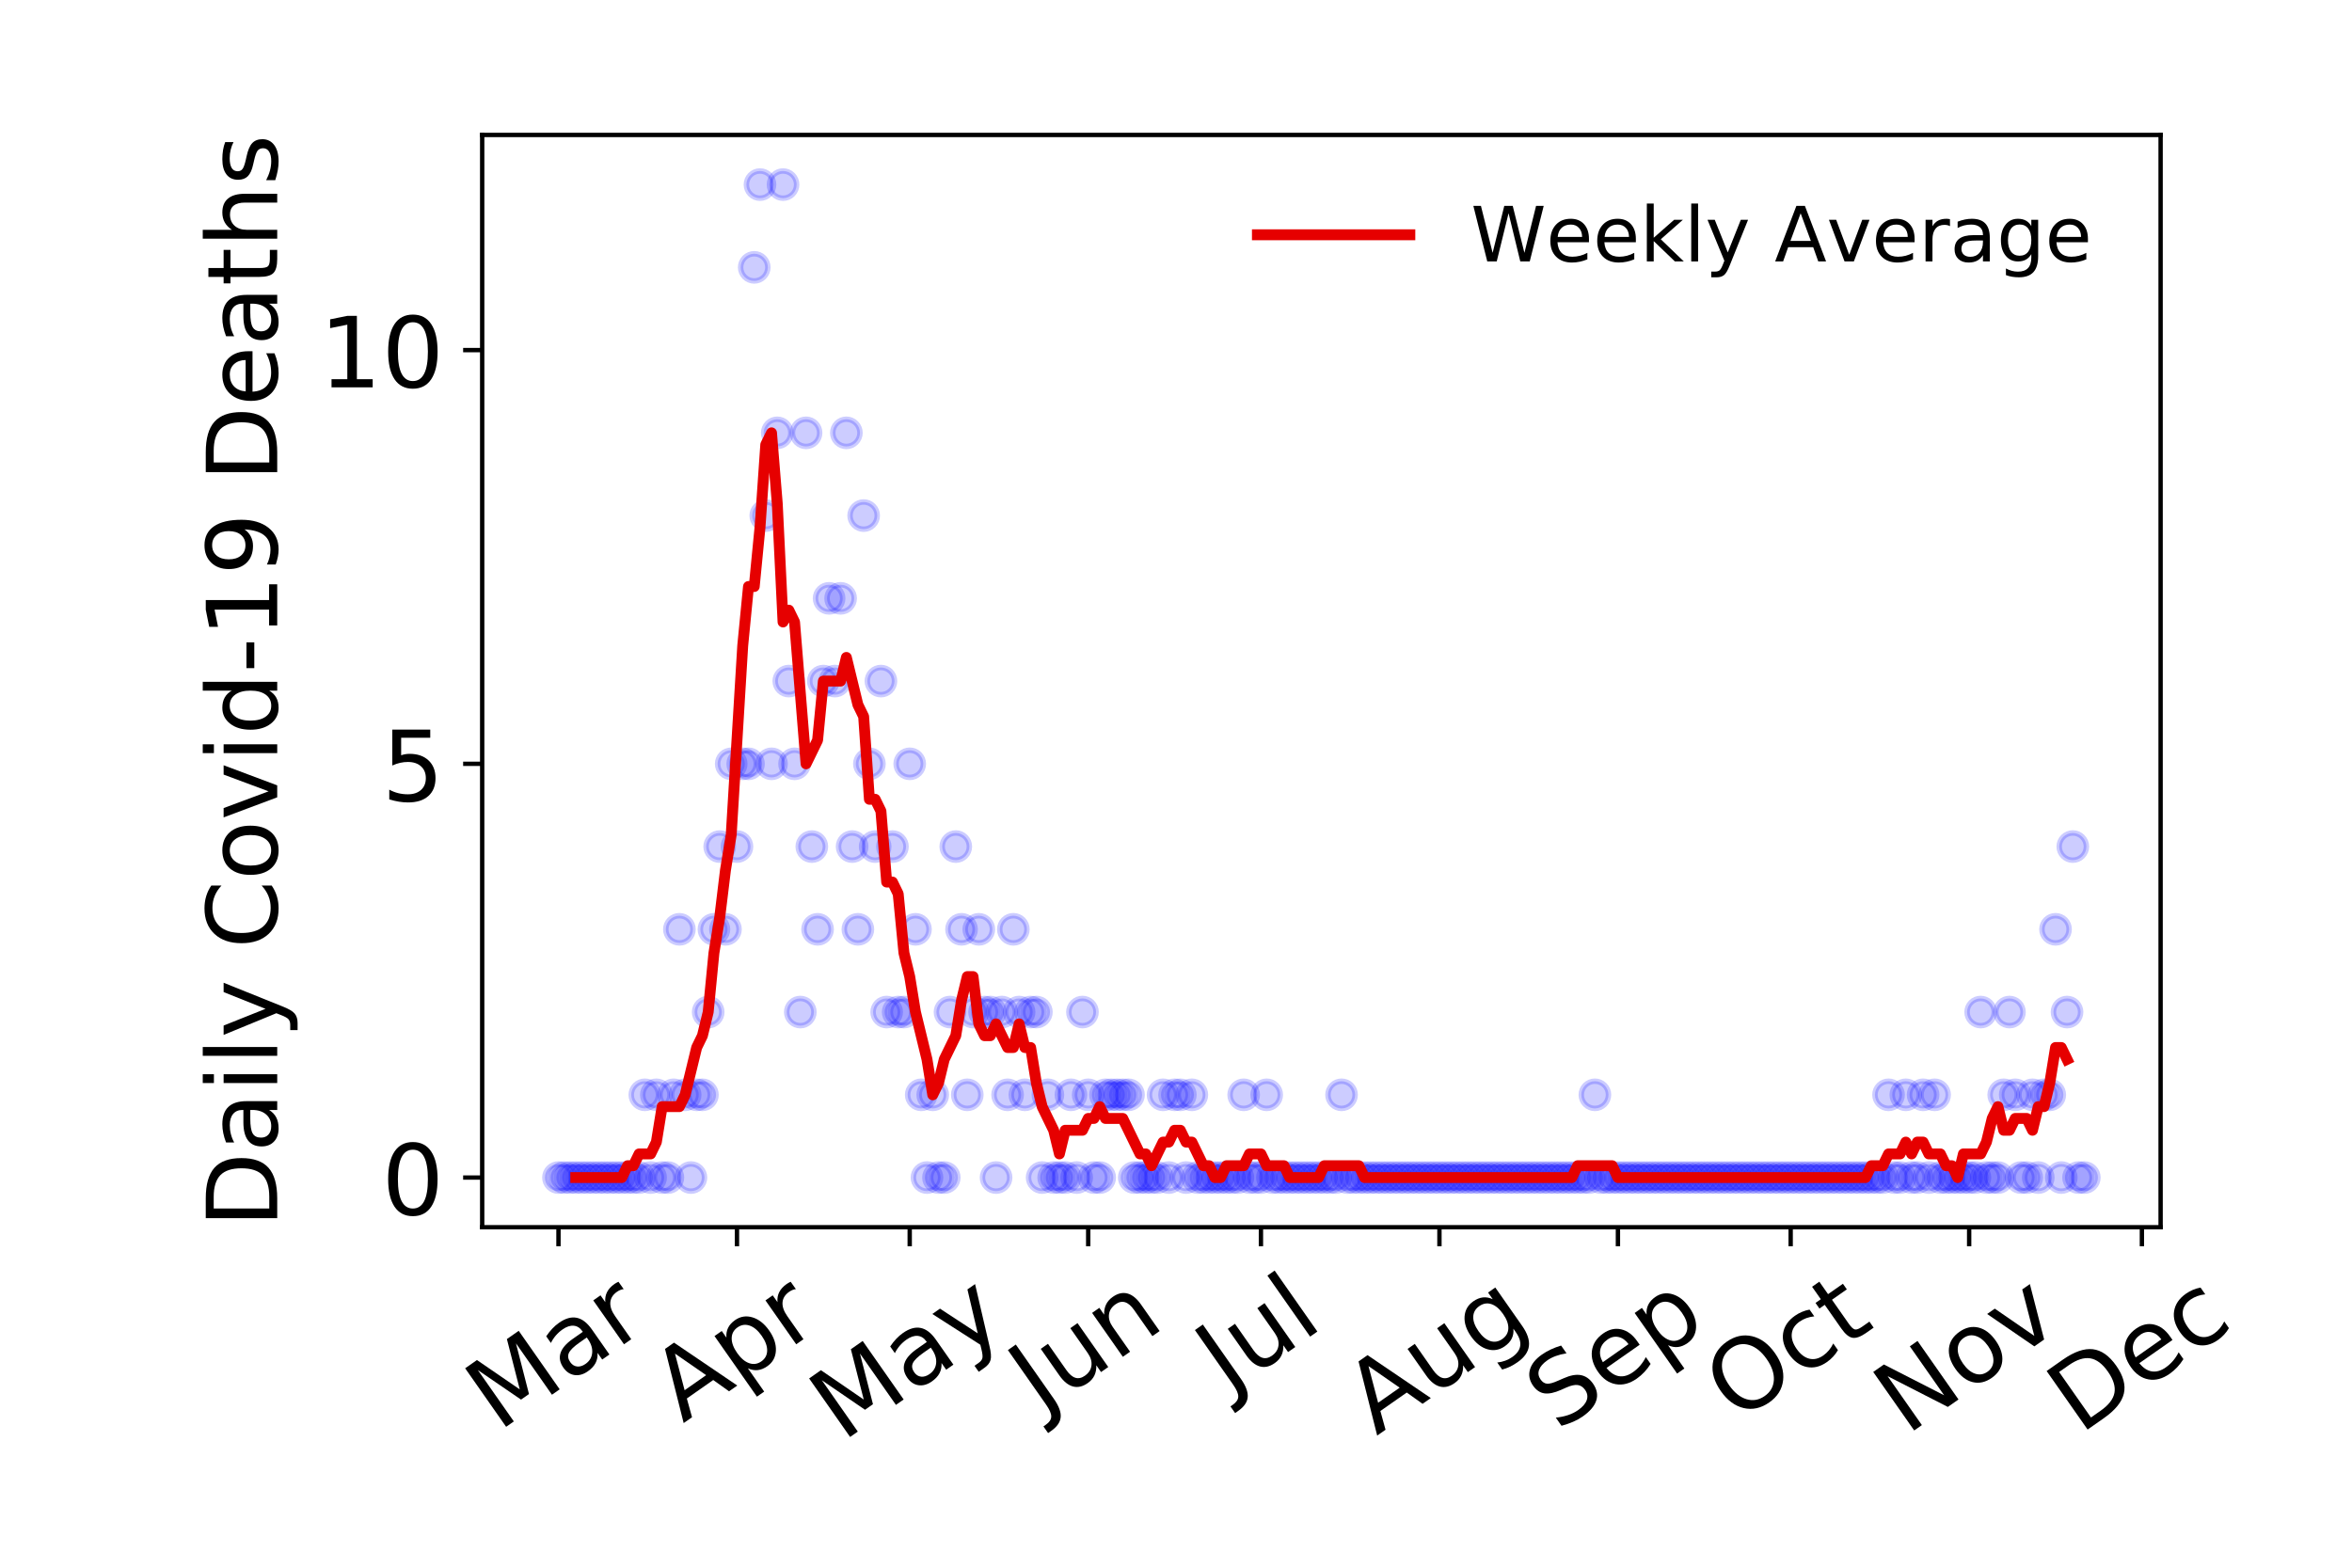 <?xml version="1.0" encoding="utf-8" standalone="no"?>
<!DOCTYPE svg PUBLIC "-//W3C//DTD SVG 1.1//EN"
  "http://www.w3.org/Graphics/SVG/1.1/DTD/svg11.dtd">
<!-- Created with matplotlib (https://matplotlib.org/) -->
<svg height="288pt" version="1.1" viewBox="0 0 432 288" width="432pt" xmlns="http://www.w3.org/2000/svg" xmlns:xlink="http://www.w3.org/1999/xlink">
 <defs>
  <style type="text/css">
*{stroke-linecap:butt;stroke-linejoin:round;}
  </style>
 </defs>
 <g id="figure_1">
  <g id="patch_1">
   <path d="M 0 288 
L 432 288 
L 432 0 
L 0 0 
z
" style="fill:#ffffff;"/>
  </g>
  <g id="axes_1">
   <g id="patch_2">
    <path d="M 88.565 225.45 
L 396.847 225.45 
L 396.847 24.793 
L 88.565 24.793 
z
" style="fill:#ffffff;"/>
   </g>
   <g id="matplotlib.axis_1">
    <g id="xtick_1">
     <g id="line2d_1">
      <defs>
       <path d="M 0 0 
L 0 3.5 
" id="m0619b616d1" style="stroke:#000000;stroke-width:0.8;"/>
      </defs>
      <g>
       <use style="stroke:#000000;stroke-width:0.8;" x="102.578" xlink:href="#m0619b616d1" y="225.45"/>
      </g>
     </g>
     <g id="text_1">
      <!-- Mar -->
      <defs>
       <path d="M 9.812 72.906 
L 24.516 72.906 
L 43.109 23.297 
L 61.812 72.906 
L 76.516 72.906 
L 76.516 0 
L 66.891 0 
L 66.891 64.016 
L 48.094 14.016 
L 38.188 14.016 
L 19.391 64.016 
L 19.391 0 
L 9.812 0 
z
" id="DejaVuSans-77"/>
       <path d="M 34.281 27.484 
Q 23.391 27.484 19.188 25 
Q 14.984 22.516 14.984 16.5 
Q 14.984 11.719 18.141 8.906 
Q 21.297 6.109 26.703 6.109 
Q 34.188 6.109 38.703 11.406 
Q 43.219 16.703 43.219 25.484 
L 43.219 27.484 
z
M 52.203 31.203 
L 52.203 0 
L 43.219 0 
L 43.219 8.297 
Q 40.141 3.328 35.547 0.953 
Q 30.953 -1.422 24.312 -1.422 
Q 15.922 -1.422 10.953 3.297 
Q 6 8.016 6 15.922 
Q 6 25.141 12.172 29.828 
Q 18.359 34.516 30.609 34.516 
L 43.219 34.516 
L 43.219 35.406 
Q 43.219 41.609 39.141 45 
Q 35.062 48.391 27.688 48.391 
Q 23 48.391 18.547 47.266 
Q 14.109 46.141 10.016 43.891 
L 10.016 52.203 
Q 14.938 54.109 19.578 55.047 
Q 24.219 56 28.609 56 
Q 40.484 56 46.344 49.844 
Q 52.203 43.703 52.203 31.203 
z
" id="DejaVuSans-97"/>
       <path d="M 41.109 46.297 
Q 39.594 47.172 37.812 47.578 
Q 36.031 48 33.891 48 
Q 26.266 48 22.188 43.047 
Q 18.109 38.094 18.109 28.812 
L 18.109 0 
L 9.078 0 
L 9.078 54.688 
L 18.109 54.688 
L 18.109 46.188 
Q 20.953 51.172 25.484 53.578 
Q 30.031 56 36.531 56 
Q 37.453 56 38.578 55.875 
Q 39.703 55.766 41.062 55.516 
z
" id="DejaVuSans-114"/>
      </defs>
      <g transform="translate(91.517 263.132)rotate(-35)scale(0.18 -0.18)">
       <use xlink:href="#DejaVuSans-77"/>
       <use x="86.279" xlink:href="#DejaVuSans-97"/>
       <use x="147.559" xlink:href="#DejaVuSans-114"/>
      </g>
     </g>
    </g>
    <g id="xtick_2">
     <g id="line2d_2">
      <g>
       <use style="stroke:#000000;stroke-width:0.8;" x="135.362" xlink:href="#m0619b616d1" y="225.45"/>
      </g>
     </g>
     <g id="text_2">
      <!-- Apr -->
      <defs>
       <path d="M 34.188 63.188 
L 20.797 26.906 
L 47.609 26.906 
z
M 28.609 72.906 
L 39.797 72.906 
L 67.578 0 
L 57.328 0 
L 50.688 18.703 
L 17.828 18.703 
L 11.188 0 
L 0.781 0 
z
" id="DejaVuSans-65"/>
       <path d="M 18.109 8.203 
L 18.109 -20.797 
L 9.078 -20.797 
L 9.078 54.688 
L 18.109 54.688 
L 18.109 46.391 
Q 20.953 51.266 25.266 53.625 
Q 29.594 56 35.594 56 
Q 45.562 56 51.781 48.094 
Q 58.016 40.188 58.016 27.297 
Q 58.016 14.406 51.781 6.484 
Q 45.562 -1.422 35.594 -1.422 
Q 29.594 -1.422 25.266 0.953 
Q 20.953 3.328 18.109 8.203 
z
M 48.688 27.297 
Q 48.688 37.203 44.609 42.844 
Q 40.531 48.484 33.406 48.484 
Q 26.266 48.484 22.188 42.844 
Q 18.109 37.203 18.109 27.297 
Q 18.109 17.391 22.188 11.75 
Q 26.266 6.109 33.406 6.109 
Q 40.531 6.109 44.609 11.75 
Q 48.688 17.391 48.688 27.297 
z
" id="DejaVuSans-112"/>
      </defs>
      <g transform="translate(125.457 261.514)rotate(-35)scale(0.18 -0.18)">
       <use xlink:href="#DejaVuSans-65"/>
       <use x="68.408" xlink:href="#DejaVuSans-112"/>
       <use x="131.885" xlink:href="#DejaVuSans-114"/>
      </g>
     </g>
    </g>
    <g id="xtick_3">
     <g id="line2d_3">
      <g>
       <use style="stroke:#000000;stroke-width:0.8;" x="167.09" xlink:href="#m0619b616d1" y="225.45"/>
      </g>
     </g>
     <g id="text_3">
      <!-- May -->
      <defs>
       <path d="M 32.172 -5.078 
Q 28.375 -14.844 24.75 -17.812 
Q 21.141 -20.797 15.094 -20.797 
L 7.906 -20.797 
L 7.906 -13.281 
L 13.188 -13.281 
Q 16.891 -13.281 18.938 -11.516 
Q 21 -9.766 23.484 -3.219 
L 25.094 0.875 
L 2.984 54.688 
L 12.5 54.688 
L 29.594 11.922 
L 46.688 54.688 
L 56.203 54.688 
z
" id="DejaVuSans-121"/>
      </defs>
      <g transform="translate(154.696 264.999)rotate(-35)scale(0.18 -0.18)">
       <use xlink:href="#DejaVuSans-77"/>
       <use x="86.279" xlink:href="#DejaVuSans-97"/>
       <use x="147.559" xlink:href="#DejaVuSans-121"/>
      </g>
     </g>
    </g>
    <g id="xtick_4">
     <g id="line2d_4">
      <g>
       <use style="stroke:#000000;stroke-width:0.8;" x="199.874" xlink:href="#m0619b616d1" y="225.45"/>
      </g>
     </g>
     <g id="text_4">
      <!-- Jun -->
      <defs>
       <path d="M 9.812 72.906 
L 19.672 72.906 
L 19.672 5.078 
Q 19.672 -8.109 14.672 -14.062 
Q 9.672 -20.016 -1.422 -20.016 
L -5.172 -20.016 
L -5.172 -11.719 
L -2.094 -11.719 
Q 4.438 -11.719 7.125 -8.047 
Q 9.812 -4.391 9.812 5.078 
z
" id="DejaVuSans-74"/>
       <path d="M 8.5 21.578 
L 8.5 54.688 
L 17.484 54.688 
L 17.484 21.922 
Q 17.484 14.156 20.5 10.266 
Q 23.531 6.391 29.594 6.391 
Q 36.859 6.391 41.078 11.031 
Q 45.312 15.672 45.312 23.688 
L 45.312 54.688 
L 54.297 54.688 
L 54.297 0 
L 45.312 0 
L 45.312 8.406 
Q 42.047 3.422 37.719 1 
Q 33.406 -1.422 27.688 -1.422 
Q 18.266 -1.422 13.375 4.438 
Q 8.5 10.297 8.5 21.578 
z
M 31.109 56 
z
" id="DejaVuSans-117"/>
       <path d="M 54.891 33.016 
L 54.891 0 
L 45.906 0 
L 45.906 32.719 
Q 45.906 40.484 42.875 44.328 
Q 39.844 48.188 33.797 48.188 
Q 26.516 48.188 22.312 43.547 
Q 18.109 38.922 18.109 30.906 
L 18.109 0 
L 9.078 0 
L 9.078 54.688 
L 18.109 54.688 
L 18.109 46.188 
Q 21.344 51.125 25.703 53.562 
Q 30.078 56 35.797 56 
Q 45.219 56 50.047 50.172 
Q 54.891 44.344 54.891 33.016 
z
" id="DejaVuSans-110"/>
      </defs>
      <g transform="translate(191.204 259.785)rotate(-35)scale(0.18 -0.18)">
       <use xlink:href="#DejaVuSans-74"/>
       <use x="29.492" xlink:href="#DejaVuSans-117"/>
       <use x="92.871" xlink:href="#DejaVuSans-110"/>
      </g>
     </g>
    </g>
    <g id="xtick_5">
     <g id="line2d_5">
      <g>
       <use style="stroke:#000000;stroke-width:0.8;" x="231.601" xlink:href="#m0619b616d1" y="225.45"/>
      </g>
     </g>
     <g id="text_5">
      <!-- Jul -->
      <defs>
       <path d="M 9.422 75.984 
L 18.406 75.984 
L 18.406 0 
L 9.422 0 
z
" id="DejaVuSans-108"/>
      </defs>
      <g transform="translate(225.555 256.11)rotate(-35)scale(0.18 -0.18)">
       <use xlink:href="#DejaVuSans-74"/>
       <use x="29.492" xlink:href="#DejaVuSans-117"/>
       <use x="92.871" xlink:href="#DejaVuSans-108"/>
      </g>
     </g>
    </g>
    <g id="xtick_6">
     <g id="line2d_6">
      <g>
       <use style="stroke:#000000;stroke-width:0.8;" x="264.386" xlink:href="#m0619b616d1" y="225.45"/>
      </g>
     </g>
     <g id="text_6">
      <!-- Aug -->
      <defs>
       <path d="M 45.406 27.984 
Q 45.406 37.75 41.375 43.109 
Q 37.359 48.484 30.078 48.484 
Q 22.859 48.484 18.828 43.109 
Q 14.797 37.75 14.797 27.984 
Q 14.797 18.266 18.828 12.891 
Q 22.859 7.516 30.078 7.516 
Q 37.359 7.516 41.375 12.891 
Q 45.406 18.266 45.406 27.984 
z
M 54.391 6.781 
Q 54.391 -7.172 48.188 -13.984 
Q 42 -20.797 29.203 -20.797 
Q 24.469 -20.797 20.266 -20.094 
Q 16.062 -19.391 12.109 -17.922 
L 12.109 -9.188 
Q 16.062 -11.328 19.922 -12.344 
Q 23.781 -13.375 27.781 -13.375 
Q 36.625 -13.375 41.016 -8.766 
Q 45.406 -4.156 45.406 5.172 
L 45.406 9.625 
Q 42.625 4.781 38.281 2.391 
Q 33.938 0 27.875 0 
Q 17.828 0 11.672 7.656 
Q 5.516 15.328 5.516 27.984 
Q 5.516 40.672 11.672 48.328 
Q 17.828 56 27.875 56 
Q 33.938 56 38.281 53.609 
Q 42.625 51.219 45.406 46.391 
L 45.406 54.688 
L 54.391 54.688 
z
" id="DejaVuSans-103"/>
      </defs>
      <g transform="translate(252.839 263.813)rotate(-35)scale(0.18 -0.18)">
       <use xlink:href="#DejaVuSans-65"/>
       <use x="68.408" xlink:href="#DejaVuSans-117"/>
       <use x="131.787" xlink:href="#DejaVuSans-103"/>
      </g>
     </g>
    </g>
    <g id="xtick_7">
     <g id="line2d_7">
      <g>
       <use style="stroke:#000000;stroke-width:0.8;" x="297.171" xlink:href="#m0619b616d1" y="225.45"/>
      </g>
     </g>
     <g id="text_7">
      <!-- Sep -->
      <defs>
       <path d="M 53.516 70.516 
L 53.516 60.891 
Q 47.906 63.578 42.922 64.891 
Q 37.938 66.219 33.297 66.219 
Q 25.25 66.219 20.875 63.094 
Q 16.5 59.969 16.5 54.203 
Q 16.5 49.359 19.406 46.891 
Q 22.312 44.438 30.422 42.922 
L 36.375 41.703 
Q 47.406 39.594 52.656 34.297 
Q 57.906 29 57.906 20.125 
Q 57.906 9.516 50.797 4.047 
Q 43.703 -1.422 29.984 -1.422 
Q 24.812 -1.422 18.969 -0.25 
Q 13.141 0.922 6.891 3.219 
L 6.891 13.375 
Q 12.891 10.016 18.656 8.297 
Q 24.422 6.594 29.984 6.594 
Q 38.422 6.594 43.016 9.906 
Q 47.609 13.234 47.609 19.391 
Q 47.609 24.75 44.312 27.781 
Q 41.016 30.812 33.5 32.328 
L 27.484 33.5 
Q 16.453 35.688 11.516 40.375 
Q 6.594 45.062 6.594 53.422 
Q 6.594 63.094 13.406 68.656 
Q 20.219 74.219 32.172 74.219 
Q 37.312 74.219 42.625 73.281 
Q 47.953 72.359 53.516 70.516 
z
" id="DejaVuSans-83"/>
       <path d="M 56.203 29.594 
L 56.203 25.203 
L 14.891 25.203 
Q 15.484 15.922 20.484 11.062 
Q 25.484 6.203 34.422 6.203 
Q 39.594 6.203 44.453 7.469 
Q 49.312 8.734 54.109 11.281 
L 54.109 2.781 
Q 49.266 0.734 44.188 -0.344 
Q 39.109 -1.422 33.891 -1.422 
Q 20.797 -1.422 13.156 6.188 
Q 5.516 13.812 5.516 26.812 
Q 5.516 40.234 12.766 48.109 
Q 20.016 56 32.328 56 
Q 43.359 56 49.781 48.891 
Q 56.203 41.797 56.203 29.594 
z
M 47.219 32.234 
Q 47.125 39.594 43.094 43.984 
Q 39.062 48.391 32.422 48.391 
Q 24.906 48.391 20.391 44.141 
Q 15.875 39.891 15.188 32.172 
z
" id="DejaVuSans-101"/>
      </defs>
      <g transform="translate(286.123 263.115)rotate(-35)scale(0.18 -0.18)">
       <use xlink:href="#DejaVuSans-83"/>
       <use x="63.477" xlink:href="#DejaVuSans-101"/>
       <use x="125" xlink:href="#DejaVuSans-112"/>
      </g>
     </g>
    </g>
    <g id="xtick_8">
     <g id="line2d_8">
      <g>
       <use style="stroke:#000000;stroke-width:0.8;" x="328.898" xlink:href="#m0619b616d1" y="225.45"/>
      </g>
     </g>
     <g id="text_8">
      <!-- Oct -->
      <defs>
       <path d="M 39.406 66.219 
Q 28.656 66.219 22.328 58.203 
Q 16.016 50.203 16.016 36.375 
Q 16.016 22.609 22.328 14.594 
Q 28.656 6.594 39.406 6.594 
Q 50.141 6.594 56.422 14.594 
Q 62.703 22.609 62.703 36.375 
Q 62.703 50.203 56.422 58.203 
Q 50.141 66.219 39.406 66.219 
z
M 39.406 74.219 
Q 54.734 74.219 63.906 63.938 
Q 73.094 53.656 73.094 36.375 
Q 73.094 19.141 63.906 8.859 
Q 54.734 -1.422 39.406 -1.422 
Q 24.031 -1.422 14.812 8.828 
Q 5.609 19.094 5.609 36.375 
Q 5.609 53.656 14.812 63.938 
Q 24.031 74.219 39.406 74.219 
z
" id="DejaVuSans-79"/>
       <path d="M 48.781 52.594 
L 48.781 44.188 
Q 44.969 46.297 41.141 47.344 
Q 37.312 48.391 33.406 48.391 
Q 24.656 48.391 19.812 42.844 
Q 14.984 37.312 14.984 27.297 
Q 14.984 17.281 19.812 11.734 
Q 24.656 6.203 33.406 6.203 
Q 37.312 6.203 41.141 7.25 
Q 44.969 8.297 48.781 10.406 
L 48.781 2.094 
Q 45.016 0.344 40.984 -0.531 
Q 36.969 -1.422 32.422 -1.422 
Q 20.062 -1.422 12.781 6.344 
Q 5.516 14.109 5.516 27.297 
Q 5.516 40.672 12.859 48.328 
Q 20.219 56 33.016 56 
Q 37.156 56 41.109 55.141 
Q 45.062 54.297 48.781 52.594 
z
" id="DejaVuSans-99"/>
       <path d="M 18.312 70.219 
L 18.312 54.688 
L 36.812 54.688 
L 36.812 47.703 
L 18.312 47.703 
L 18.312 18.016 
Q 18.312 11.328 20.141 9.422 
Q 21.969 7.516 27.594 7.516 
L 36.812 7.516 
L 36.812 0 
L 27.594 0 
Q 17.188 0 13.234 3.875 
Q 9.281 7.766 9.281 18.016 
L 9.281 47.703 
L 2.688 47.703 
L 2.688 54.688 
L 9.281 54.688 
L 9.281 70.219 
z
" id="DejaVuSans-116"/>
      </defs>
      <g transform="translate(318.999 261.505)rotate(-35)scale(0.18 -0.18)">
       <use xlink:href="#DejaVuSans-79"/>
       <use x="78.711" xlink:href="#DejaVuSans-99"/>
       <use x="133.691" xlink:href="#DejaVuSans-116"/>
      </g>
     </g>
    </g>
    <g id="xtick_9">
     <g id="line2d_9">
      <g>
       <use style="stroke:#000000;stroke-width:0.8;" x="361.682" xlink:href="#m0619b616d1" y="225.45"/>
      </g>
     </g>
     <g id="text_9">
      <!-- Nov -->
      <defs>
       <path d="M 9.812 72.906 
L 23.094 72.906 
L 55.422 11.922 
L 55.422 72.906 
L 64.984 72.906 
L 64.984 0 
L 51.703 0 
L 19.391 60.984 
L 19.391 0 
L 9.812 0 
z
" id="DejaVuSans-78"/>
       <path d="M 30.609 48.391 
Q 23.391 48.391 19.188 42.75 
Q 14.984 37.109 14.984 27.297 
Q 14.984 17.484 19.156 11.844 
Q 23.344 6.203 30.609 6.203 
Q 37.797 6.203 41.984 11.859 
Q 46.188 17.531 46.188 27.297 
Q 46.188 37.016 41.984 42.703 
Q 37.797 48.391 30.609 48.391 
z
M 30.609 56 
Q 42.328 56 49.016 48.375 
Q 55.719 40.766 55.719 27.297 
Q 55.719 13.875 49.016 6.219 
Q 42.328 -1.422 30.609 -1.422 
Q 18.844 -1.422 12.172 6.219 
Q 5.516 13.875 5.516 27.297 
Q 5.516 40.766 12.172 48.375 
Q 18.844 56 30.609 56 
z
" id="DejaVuSans-111"/>
       <path d="M 2.984 54.688 
L 12.5 54.688 
L 29.594 8.797 
L 46.688 54.688 
L 56.203 54.688 
L 35.688 0 
L 23.484 0 
z
" id="DejaVuSans-118"/>
      </defs>
      <g transform="translate(350.141 263.805)rotate(-35)scale(0.18 -0.18)">
       <use xlink:href="#DejaVuSans-78"/>
       <use x="74.805" xlink:href="#DejaVuSans-111"/>
       <use x="135.986" xlink:href="#DejaVuSans-118"/>
      </g>
     </g>
    </g>
    <g id="xtick_10">
     <g id="line2d_10">
      <g>
       <use style="stroke:#000000;stroke-width:0.8;" x="393.41" xlink:href="#m0619b616d1" y="225.45"/>
      </g>
     </g>
     <g id="text_10">
      <!-- Dec -->
      <defs>
       <path d="M 19.672 64.797 
L 19.672 8.109 
L 31.594 8.109 
Q 46.688 8.109 53.688 14.938 
Q 60.688 21.781 60.688 36.531 
Q 60.688 51.172 53.688 57.984 
Q 46.688 64.797 31.594 64.797 
z
M 9.812 72.906 
L 30.078 72.906 
Q 51.266 72.906 61.172 64.094 
Q 71.094 55.281 71.094 36.531 
Q 71.094 17.672 61.125 8.828 
Q 51.172 0 30.078 0 
L 9.812 0 
z
" id="DejaVuSans-68"/>
      </defs>
      <g transform="translate(381.992 263.633)rotate(-35)scale(0.18 -0.18)">
       <use xlink:href="#DejaVuSans-68"/>
       <use x="77.002" xlink:href="#DejaVuSans-101"/>
       <use x="138.525" xlink:href="#DejaVuSans-99"/>
      </g>
     </g>
    </g>
   </g>
   <g id="matplotlib.axis_2">
    <g id="ytick_1">
     <g id="line2d_11">
      <defs>
       <path d="M 0 0 
L -3.5 0 
" id="m11feccfd7e" style="stroke:#000000;stroke-width:0.8;"/>
      </defs>
      <g>
       <use style="stroke:#000000;stroke-width:0.8;" x="88.565" xlink:href="#m11feccfd7e" y="216.329"/>
      </g>
     </g>
     <g id="text_11">
      <!-- 0 -->
      <defs>
       <path d="M 31.781 66.406 
Q 24.172 66.406 20.328 58.906 
Q 16.5 51.422 16.5 36.375 
Q 16.5 21.391 20.328 13.891 
Q 24.172 6.391 31.781 6.391 
Q 39.453 6.391 43.281 13.891 
Q 47.125 21.391 47.125 36.375 
Q 47.125 51.422 43.281 58.906 
Q 39.453 66.406 31.781 66.406 
z
M 31.781 74.219 
Q 44.047 74.219 50.516 64.516 
Q 56.984 54.828 56.984 36.375 
Q 56.984 17.969 50.516 8.266 
Q 44.047 -1.422 31.781 -1.422 
Q 19.531 -1.422 13.062 8.266 
Q 6.594 17.969 6.594 36.375 
Q 6.594 54.828 13.062 64.516 
Q 19.531 74.219 31.781 74.219 
z
" id="DejaVuSans-48"/>
      </defs>
      <g transform="translate(70.112 223.167)scale(0.18 -0.18)">
       <use xlink:href="#DejaVuSans-48"/>
      </g>
     </g>
    </g>
    <g id="ytick_2">
     <g id="line2d_12">
      <g>
       <use style="stroke:#000000;stroke-width:0.8;" x="88.565" xlink:href="#m11feccfd7e" y="140.322"/>
      </g>
     </g>
     <g id="text_12">
      <!-- 5 -->
      <defs>
       <path d="M 10.797 72.906 
L 49.516 72.906 
L 49.516 64.594 
L 19.828 64.594 
L 19.828 46.734 
Q 21.969 47.469 24.109 47.828 
Q 26.266 48.188 28.422 48.188 
Q 40.625 48.188 47.75 41.5 
Q 54.891 34.812 54.891 23.391 
Q 54.891 11.625 47.562 5.094 
Q 40.234 -1.422 26.906 -1.422 
Q 22.312 -1.422 17.547 -0.641 
Q 12.797 0.141 7.719 1.703 
L 7.719 11.625 
Q 12.109 9.234 16.797 8.062 
Q 21.484 6.891 26.703 6.891 
Q 35.156 6.891 40.078 11.328 
Q 45.016 15.766 45.016 23.391 
Q 45.016 31 40.078 35.438 
Q 35.156 39.891 26.703 39.891 
Q 22.75 39.891 18.812 39.016 
Q 14.891 38.141 10.797 36.281 
z
" id="DejaVuSans-53"/>
      </defs>
      <g transform="translate(70.112 147.161)scale(0.18 -0.18)">
       <use xlink:href="#DejaVuSans-53"/>
      </g>
     </g>
    </g>
    <g id="ytick_3">
     <g id="line2d_13">
      <g>
       <use style="stroke:#000000;stroke-width:0.8;" x="88.565" xlink:href="#m11feccfd7e" y="64.316"/>
      </g>
     </g>
     <g id="text_13">
      <!-- 10 -->
      <defs>
       <path d="M 12.406 8.297 
L 28.516 8.297 
L 28.516 63.922 
L 10.984 60.406 
L 10.984 69.391 
L 28.422 72.906 
L 38.281 72.906 
L 38.281 8.297 
L 54.391 8.297 
L 54.391 0 
L 12.406 0 
z
" id="DejaVuSans-49"/>
      </defs>
      <g transform="translate(58.66 71.155)scale(0.18 -0.18)">
       <use xlink:href="#DejaVuSans-49"/>
       <use x="63.623" xlink:href="#DejaVuSans-48"/>
      </g>
     </g>
    </g>
    <g id="text_14">
     <!-- Daily Covid-19 Deaths -->
     <defs>
      <path d="M 9.422 54.688 
L 18.406 54.688 
L 18.406 0 
L 9.422 0 
z
M 9.422 75.984 
L 18.406 75.984 
L 18.406 64.594 
L 9.422 64.594 
z
" id="DejaVuSans-105"/>
      <path id="DejaVuSans-32"/>
      <path d="M 64.406 67.281 
L 64.406 56.891 
Q 59.422 61.531 53.781 63.812 
Q 48.141 66.109 41.797 66.109 
Q 29.297 66.109 22.656 58.469 
Q 16.016 50.828 16.016 36.375 
Q 16.016 21.969 22.656 14.328 
Q 29.297 6.688 41.797 6.688 
Q 48.141 6.688 53.781 8.984 
Q 59.422 11.281 64.406 15.922 
L 64.406 5.609 
Q 59.234 2.094 53.438 0.328 
Q 47.656 -1.422 41.219 -1.422 
Q 24.656 -1.422 15.125 8.703 
Q 5.609 18.844 5.609 36.375 
Q 5.609 53.953 15.125 64.078 
Q 24.656 74.219 41.219 74.219 
Q 47.75 74.219 53.531 72.484 
Q 59.328 70.75 64.406 67.281 
z
" id="DejaVuSans-67"/>
      <path d="M 45.406 46.391 
L 45.406 75.984 
L 54.391 75.984 
L 54.391 0 
L 45.406 0 
L 45.406 8.203 
Q 42.578 3.328 38.25 0.953 
Q 33.938 -1.422 27.875 -1.422 
Q 17.969 -1.422 11.734 6.484 
Q 5.516 14.406 5.516 27.297 
Q 5.516 40.188 11.734 48.094 
Q 17.969 56 27.875 56 
Q 33.938 56 38.25 53.625 
Q 42.578 51.266 45.406 46.391 
z
M 14.797 27.297 
Q 14.797 17.391 18.875 11.75 
Q 22.953 6.109 30.078 6.109 
Q 37.203 6.109 41.297 11.75 
Q 45.406 17.391 45.406 27.297 
Q 45.406 37.203 41.297 42.844 
Q 37.203 48.484 30.078 48.484 
Q 22.953 48.484 18.875 42.844 
Q 14.797 37.203 14.797 27.297 
z
" id="DejaVuSans-100"/>
      <path d="M 4.891 31.391 
L 31.203 31.391 
L 31.203 23.391 
L 4.891 23.391 
z
" id="DejaVuSans-45"/>
      <path d="M 10.984 1.516 
L 10.984 10.5 
Q 14.703 8.734 18.5 7.812 
Q 22.312 6.891 25.984 6.891 
Q 35.75 6.891 40.891 13.453 
Q 46.047 20.016 46.781 33.406 
Q 43.953 29.203 39.594 26.953 
Q 35.25 24.703 29.984 24.703 
Q 19.047 24.703 12.672 31.312 
Q 6.297 37.938 6.297 49.422 
Q 6.297 60.641 12.938 67.422 
Q 19.578 74.219 30.609 74.219 
Q 43.266 74.219 49.922 64.516 
Q 56.594 54.828 56.594 36.375 
Q 56.594 19.141 48.406 8.859 
Q 40.234 -1.422 26.422 -1.422 
Q 22.703 -1.422 18.891 -0.688 
Q 15.094 0.047 10.984 1.516 
z
M 30.609 32.422 
Q 37.25 32.422 41.125 36.953 
Q 45.016 41.5 45.016 49.422 
Q 45.016 57.281 41.125 61.844 
Q 37.25 66.406 30.609 66.406 
Q 23.969 66.406 20.094 61.844 
Q 16.219 57.281 16.219 49.422 
Q 16.219 41.5 20.094 36.953 
Q 23.969 32.422 30.609 32.422 
z
" id="DejaVuSans-57"/>
      <path d="M 54.891 33.016 
L 54.891 0 
L 45.906 0 
L 45.906 32.719 
Q 45.906 40.484 42.875 44.328 
Q 39.844 48.188 33.797 48.188 
Q 26.516 48.188 22.312 43.547 
Q 18.109 38.922 18.109 30.906 
L 18.109 0 
L 9.078 0 
L 9.078 75.984 
L 18.109 75.984 
L 18.109 46.188 
Q 21.344 51.125 25.703 53.562 
Q 30.078 56 35.797 56 
Q 45.219 56 50.047 50.172 
Q 54.891 44.344 54.891 33.016 
z
" id="DejaVuSans-104"/>
      <path d="M 44.281 53.078 
L 44.281 44.578 
Q 40.484 46.531 36.375 47.5 
Q 32.281 48.484 27.875 48.484 
Q 21.188 48.484 17.844 46.438 
Q 14.5 44.391 14.5 40.281 
Q 14.5 37.156 16.891 35.375 
Q 19.281 33.594 26.516 31.984 
L 29.594 31.297 
Q 39.156 29.25 43.188 25.516 
Q 47.219 21.781 47.219 15.094 
Q 47.219 7.469 41.188 3.016 
Q 35.156 -1.422 24.609 -1.422 
Q 20.219 -1.422 15.453 -0.562 
Q 10.688 0.297 5.422 2 
L 5.422 11.281 
Q 10.406 8.688 15.234 7.391 
Q 20.062 6.109 24.812 6.109 
Q 31.156 6.109 34.562 8.281 
Q 37.984 10.453 37.984 14.406 
Q 37.984 18.062 35.516 20.016 
Q 33.062 21.969 24.703 23.781 
L 21.578 24.516 
Q 13.234 26.266 9.516 29.906 
Q 5.812 33.547 5.812 39.891 
Q 5.812 47.609 11.281 51.797 
Q 16.75 56 26.812 56 
Q 31.781 56 36.172 55.266 
Q 40.578 54.547 44.281 53.078 
z
" id="DejaVuSans-115"/>
     </defs>
     <g transform="translate(50.917 225.55)rotate(-90)scale(0.18 -0.18)">
      <use xlink:href="#DejaVuSans-68"/>
      <use x="77.002" xlink:href="#DejaVuSans-97"/>
      <use x="138.281" xlink:href="#DejaVuSans-105"/>
      <use x="166.064" xlink:href="#DejaVuSans-108"/>
      <use x="193.848" xlink:href="#DejaVuSans-121"/>
      <use x="253.027" xlink:href="#DejaVuSans-32"/>
      <use x="284.814" xlink:href="#DejaVuSans-67"/>
      <use x="354.639" xlink:href="#DejaVuSans-111"/>
      <use x="415.82" xlink:href="#DejaVuSans-118"/>
      <use x="475" xlink:href="#DejaVuSans-105"/>
      <use x="502.783" xlink:href="#DejaVuSans-100"/>
      <use x="566.26" xlink:href="#DejaVuSans-45"/>
      <use x="602.344" xlink:href="#DejaVuSans-49"/>
      <use x="665.967" xlink:href="#DejaVuSans-57"/>
      <use x="729.59" xlink:href="#DejaVuSans-32"/>
      <use x="761.377" xlink:href="#DejaVuSans-68"/>
      <use x="838.379" xlink:href="#DejaVuSans-101"/>
      <use x="899.902" xlink:href="#DejaVuSans-97"/>
      <use x="961.182" xlink:href="#DejaVuSans-116"/>
      <use x="1000.391" xlink:href="#DejaVuSans-104"/>
      <use x="1063.77" xlink:href="#DejaVuSans-115"/>
     </g>
    </g>
   </g>
   <g id="line2d_14">
    <defs>
     <path d="M 0 2.5 
C 0.663 2.5 1.299 2.237 1.768 1.768 
C 2.237 1.299 2.5 0.663 2.5 0 
C 2.5 -0.663 2.237 -1.299 1.768 -1.768 
C 1.299 -2.237 0.663 -2.5 0 -2.5 
C -0.663 -2.5 -1.299 -2.237 -1.768 -1.768 
C -2.237 -1.299 -2.5 -0.663 -2.5 0 
C -2.5 0.663 -2.237 1.299 -1.768 1.768 
C -1.299 2.237 -0.663 2.5 0 2.5 
z
" id="m702a2fbaaf" style="stroke:#0000ff;stroke-opacity:0.2;"/>
    </defs>
    <g clip-path="url(#pe7082b33b1)">
     <use style="fill:#0000ff;fill-opacity:0.2;stroke:#0000ff;stroke-opacity:0.2;" x="102.578" xlink:href="#m702a2fbaaf" y="216.329"/>
     <use style="fill:#0000ff;fill-opacity:0.2;stroke:#0000ff;stroke-opacity:0.2;" x="103.635" xlink:href="#m702a2fbaaf" y="216.329"/>
     <use style="fill:#0000ff;fill-opacity:0.2;stroke:#0000ff;stroke-opacity:0.2;" x="104.693" xlink:href="#m702a2fbaaf" y="216.329"/>
     <use style="fill:#0000ff;fill-opacity:0.2;stroke:#0000ff;stroke-opacity:0.2;" x="105.751" xlink:href="#m702a2fbaaf" y="216.329"/>
     <use style="fill:#0000ff;fill-opacity:0.2;stroke:#0000ff;stroke-opacity:0.2;" x="106.808" xlink:href="#m702a2fbaaf" y="216.329"/>
     <use style="fill:#0000ff;fill-opacity:0.2;stroke:#0000ff;stroke-opacity:0.2;" x="107.866" xlink:href="#m702a2fbaaf" y="216.329"/>
     <use style="fill:#0000ff;fill-opacity:0.2;stroke:#0000ff;stroke-opacity:0.2;" x="108.923" xlink:href="#m702a2fbaaf" y="216.329"/>
     <use style="fill:#0000ff;fill-opacity:0.2;stroke:#0000ff;stroke-opacity:0.2;" x="109.981" xlink:href="#m702a2fbaaf" y="216.329"/>
     <use style="fill:#0000ff;fill-opacity:0.2;stroke:#0000ff;stroke-opacity:0.2;" x="111.038" xlink:href="#m702a2fbaaf" y="216.329"/>
     <use style="fill:#0000ff;fill-opacity:0.2;stroke:#0000ff;stroke-opacity:0.2;" x="112.096" xlink:href="#m702a2fbaaf" y="216.329"/>
     <use style="fill:#0000ff;fill-opacity:0.2;stroke:#0000ff;stroke-opacity:0.2;" x="113.153" xlink:href="#m702a2fbaaf" y="216.329"/>
     <use style="fill:#0000ff;fill-opacity:0.2;stroke:#0000ff;stroke-opacity:0.2;" x="114.211" xlink:href="#m702a2fbaaf" y="216.329"/>
     <use style="fill:#0000ff;fill-opacity:0.2;stroke:#0000ff;stroke-opacity:0.2;" x="115.269" xlink:href="#m702a2fbaaf" y="216.329"/>
     <use style="fill:#0000ff;fill-opacity:0.2;stroke:#0000ff;stroke-opacity:0.2;" x="116.326" xlink:href="#m702a2fbaaf" y="216.329"/>
     <use style="fill:#0000ff;fill-opacity:0.2;stroke:#0000ff;stroke-opacity:0.2;" x="117.384" xlink:href="#m702a2fbaaf" y="216.329"/>
     <use style="fill:#0000ff;fill-opacity:0.2;stroke:#0000ff;stroke-opacity:0.2;" x="118.441" xlink:href="#m702a2fbaaf" y="201.128"/>
     <use style="fill:#0000ff;fill-opacity:0.2;stroke:#0000ff;stroke-opacity:0.2;" x="119.499" xlink:href="#m702a2fbaaf" y="216.329"/>
     <use style="fill:#0000ff;fill-opacity:0.2;stroke:#0000ff;stroke-opacity:0.2;" x="120.556" xlink:href="#m702a2fbaaf" y="201.128"/>
     <use style="fill:#0000ff;fill-opacity:0.2;stroke:#0000ff;stroke-opacity:0.2;" x="121.614" xlink:href="#m702a2fbaaf" y="216.329"/>
     <use style="fill:#0000ff;fill-opacity:0.2;stroke:#0000ff;stroke-opacity:0.2;" x="122.672" xlink:href="#m702a2fbaaf" y="216.329"/>
     <use style="fill:#0000ff;fill-opacity:0.2;stroke:#0000ff;stroke-opacity:0.2;" x="123.729" xlink:href="#m702a2fbaaf" y="201.128"/>
     <use style="fill:#0000ff;fill-opacity:0.2;stroke:#0000ff;stroke-opacity:0.2;" x="124.787" xlink:href="#m702a2fbaaf" y="170.725"/>
     <use style="fill:#0000ff;fill-opacity:0.2;stroke:#0000ff;stroke-opacity:0.2;" x="125.844" xlink:href="#m702a2fbaaf" y="201.128"/>
     <use style="fill:#0000ff;fill-opacity:0.2;stroke:#0000ff;stroke-opacity:0.2;" x="126.902" xlink:href="#m702a2fbaaf" y="216.329"/>
     <use style="fill:#0000ff;fill-opacity:0.2;stroke:#0000ff;stroke-opacity:0.2;" x="127.959" xlink:href="#m702a2fbaaf" y="201.128"/>
     <use style="fill:#0000ff;fill-opacity:0.2;stroke:#0000ff;stroke-opacity:0.2;" x="129.017" xlink:href="#m702a2fbaaf" y="201.128"/>
     <use style="fill:#0000ff;fill-opacity:0.2;stroke:#0000ff;stroke-opacity:0.2;" x="130.075" xlink:href="#m702a2fbaaf" y="185.926"/>
     <use style="fill:#0000ff;fill-opacity:0.2;stroke:#0000ff;stroke-opacity:0.2;" x="131.132" xlink:href="#m702a2fbaaf" y="170.725"/>
     <use style="fill:#0000ff;fill-opacity:0.2;stroke:#0000ff;stroke-opacity:0.2;" x="132.19" xlink:href="#m702a2fbaaf" y="155.524"/>
     <use style="fill:#0000ff;fill-opacity:0.2;stroke:#0000ff;stroke-opacity:0.2;" x="133.247" xlink:href="#m702a2fbaaf" y="170.725"/>
     <use style="fill:#0000ff;fill-opacity:0.2;stroke:#0000ff;stroke-opacity:0.2;" x="134.305" xlink:href="#m702a2fbaaf" y="140.322"/>
     <use style="fill:#0000ff;fill-opacity:0.2;stroke:#0000ff;stroke-opacity:0.2;" x="135.362" xlink:href="#m702a2fbaaf" y="155.524"/>
     <use style="fill:#0000ff;fill-opacity:0.2;stroke:#0000ff;stroke-opacity:0.2;" x="136.42" xlink:href="#m702a2fbaaf" y="140.322"/>
     <use style="fill:#0000ff;fill-opacity:0.2;stroke:#0000ff;stroke-opacity:0.2;" x="137.478" xlink:href="#m702a2fbaaf" y="140.322"/>
     <use style="fill:#0000ff;fill-opacity:0.2;stroke:#0000ff;stroke-opacity:0.2;" x="138.535" xlink:href="#m702a2fbaaf" y="49.115"/>
     <use style="fill:#0000ff;fill-opacity:0.2;stroke:#0000ff;stroke-opacity:0.2;" x="139.593" xlink:href="#m702a2fbaaf" y="33.913"/>
     <use style="fill:#0000ff;fill-opacity:0.2;stroke:#0000ff;stroke-opacity:0.2;" x="140.65" xlink:href="#m702a2fbaaf" y="94.719"/>
     <use style="fill:#0000ff;fill-opacity:0.2;stroke:#0000ff;stroke-opacity:0.2;" x="141.708" xlink:href="#m702a2fbaaf" y="140.322"/>
     <use style="fill:#0000ff;fill-opacity:0.2;stroke:#0000ff;stroke-opacity:0.2;" x="142.765" xlink:href="#m702a2fbaaf" y="79.517"/>
     <use style="fill:#0000ff;fill-opacity:0.2;stroke:#0000ff;stroke-opacity:0.2;" x="143.823" xlink:href="#m702a2fbaaf" y="33.913"/>
     <use style="fill:#0000ff;fill-opacity:0.2;stroke:#0000ff;stroke-opacity:0.2;" x="144.881" xlink:href="#m702a2fbaaf" y="125.121"/>
     <use style="fill:#0000ff;fill-opacity:0.2;stroke:#0000ff;stroke-opacity:0.2;" x="145.938" xlink:href="#m702a2fbaaf" y="140.322"/>
     <use style="fill:#0000ff;fill-opacity:0.2;stroke:#0000ff;stroke-opacity:0.2;" x="146.996" xlink:href="#m702a2fbaaf" y="185.926"/>
     <use style="fill:#0000ff;fill-opacity:0.2;stroke:#0000ff;stroke-opacity:0.2;" x="148.053" xlink:href="#m702a2fbaaf" y="79.517"/>
     <use style="fill:#0000ff;fill-opacity:0.2;stroke:#0000ff;stroke-opacity:0.2;" x="149.111" xlink:href="#m702a2fbaaf" y="155.524"/>
     <use style="fill:#0000ff;fill-opacity:0.2;stroke:#0000ff;stroke-opacity:0.2;" x="150.168" xlink:href="#m702a2fbaaf" y="170.725"/>
     <use style="fill:#0000ff;fill-opacity:0.2;stroke:#0000ff;stroke-opacity:0.2;" x="151.226" xlink:href="#m702a2fbaaf" y="125.121"/>
     <use style="fill:#0000ff;fill-opacity:0.2;stroke:#0000ff;stroke-opacity:0.2;" x="152.284" xlink:href="#m702a2fbaaf" y="109.92"/>
     <use style="fill:#0000ff;fill-opacity:0.2;stroke:#0000ff;stroke-opacity:0.2;" x="153.341" xlink:href="#m702a2fbaaf" y="125.121"/>
     <use style="fill:#0000ff;fill-opacity:0.2;stroke:#0000ff;stroke-opacity:0.2;" x="154.399" xlink:href="#m702a2fbaaf" y="109.92"/>
     <use style="fill:#0000ff;fill-opacity:0.2;stroke:#0000ff;stroke-opacity:0.2;" x="155.456" xlink:href="#m702a2fbaaf" y="79.517"/>
     <use style="fill:#0000ff;fill-opacity:0.2;stroke:#0000ff;stroke-opacity:0.2;" x="156.514" xlink:href="#m702a2fbaaf" y="155.524"/>
     <use style="fill:#0000ff;fill-opacity:0.2;stroke:#0000ff;stroke-opacity:0.2;" x="157.571" xlink:href="#m702a2fbaaf" y="170.725"/>
     <use style="fill:#0000ff;fill-opacity:0.2;stroke:#0000ff;stroke-opacity:0.2;" x="158.629" xlink:href="#m702a2fbaaf" y="94.719"/>
     <use style="fill:#0000ff;fill-opacity:0.2;stroke:#0000ff;stroke-opacity:0.2;" x="159.687" xlink:href="#m702a2fbaaf" y="140.322"/>
     <use style="fill:#0000ff;fill-opacity:0.2;stroke:#0000ff;stroke-opacity:0.2;" x="160.744" xlink:href="#m702a2fbaaf" y="155.524"/>
     <use style="fill:#0000ff;fill-opacity:0.2;stroke:#0000ff;stroke-opacity:0.2;" x="161.802" xlink:href="#m702a2fbaaf" y="125.121"/>
     <use style="fill:#0000ff;fill-opacity:0.2;stroke:#0000ff;stroke-opacity:0.2;" x="162.859" xlink:href="#m702a2fbaaf" y="185.926"/>
     <use style="fill:#0000ff;fill-opacity:0.2;stroke:#0000ff;stroke-opacity:0.2;" x="163.917" xlink:href="#m702a2fbaaf" y="155.524"/>
     <use style="fill:#0000ff;fill-opacity:0.2;stroke:#0000ff;stroke-opacity:0.2;" x="164.974" xlink:href="#m702a2fbaaf" y="185.926"/>
     <use style="fill:#0000ff;fill-opacity:0.2;stroke:#0000ff;stroke-opacity:0.2;" x="166.032" xlink:href="#m702a2fbaaf" y="185.926"/>
     <use style="fill:#0000ff;fill-opacity:0.2;stroke:#0000ff;stroke-opacity:0.2;" x="167.09" xlink:href="#m702a2fbaaf" y="140.322"/>
     <use style="fill:#0000ff;fill-opacity:0.2;stroke:#0000ff;stroke-opacity:0.2;" x="168.147" xlink:href="#m702a2fbaaf" y="170.725"/>
     <use style="fill:#0000ff;fill-opacity:0.2;stroke:#0000ff;stroke-opacity:0.2;" x="169.205" xlink:href="#m702a2fbaaf" y="201.128"/>
     <use style="fill:#0000ff;fill-opacity:0.2;stroke:#0000ff;stroke-opacity:0.2;" x="170.262" xlink:href="#m702a2fbaaf" y="216.329"/>
     <use style="fill:#0000ff;fill-opacity:0.2;stroke:#0000ff;stroke-opacity:0.2;" x="171.32" xlink:href="#m702a2fbaaf" y="201.128"/>
     <use style="fill:#0000ff;fill-opacity:0.2;stroke:#0000ff;stroke-opacity:0.2;" x="172.377" xlink:href="#m702a2fbaaf" y="216.329"/>
     <use style="fill:#0000ff;fill-opacity:0.2;stroke:#0000ff;stroke-opacity:0.2;" x="173.435" xlink:href="#m702a2fbaaf" y="216.329"/>
     <use style="fill:#0000ff;fill-opacity:0.2;stroke:#0000ff;stroke-opacity:0.2;" x="174.493" xlink:href="#m702a2fbaaf" y="185.926"/>
     <use style="fill:#0000ff;fill-opacity:0.2;stroke:#0000ff;stroke-opacity:0.2;" x="175.55" xlink:href="#m702a2fbaaf" y="155.524"/>
     <use style="fill:#0000ff;fill-opacity:0.2;stroke:#0000ff;stroke-opacity:0.2;" x="176.608" xlink:href="#m702a2fbaaf" y="170.725"/>
     <use style="fill:#0000ff;fill-opacity:0.2;stroke:#0000ff;stroke-opacity:0.2;" x="177.665" xlink:href="#m702a2fbaaf" y="201.128"/>
     <use style="fill:#0000ff;fill-opacity:0.2;stroke:#0000ff;stroke-opacity:0.2;" x="178.723" xlink:href="#m702a2fbaaf" y="185.926"/>
     <use style="fill:#0000ff;fill-opacity:0.2;stroke:#0000ff;stroke-opacity:0.2;" x="179.78" xlink:href="#m702a2fbaaf" y="170.725"/>
     <use style="fill:#0000ff;fill-opacity:0.2;stroke:#0000ff;stroke-opacity:0.2;" x="180.838" xlink:href="#m702a2fbaaf" y="185.926"/>
     <use style="fill:#0000ff;fill-opacity:0.2;stroke:#0000ff;stroke-opacity:0.2;" x="181.896" xlink:href="#m702a2fbaaf" y="185.926"/>
     <use style="fill:#0000ff;fill-opacity:0.2;stroke:#0000ff;stroke-opacity:0.2;" x="182.953" xlink:href="#m702a2fbaaf" y="216.329"/>
     <use style="fill:#0000ff;fill-opacity:0.2;stroke:#0000ff;stroke-opacity:0.2;" x="184.011" xlink:href="#m702a2fbaaf" y="185.926"/>
     <use style="fill:#0000ff;fill-opacity:0.2;stroke:#0000ff;stroke-opacity:0.2;" x="185.068" xlink:href="#m702a2fbaaf" y="201.128"/>
     <use style="fill:#0000ff;fill-opacity:0.2;stroke:#0000ff;stroke-opacity:0.2;" x="186.126" xlink:href="#m702a2fbaaf" y="170.725"/>
     <use style="fill:#0000ff;fill-opacity:0.2;stroke:#0000ff;stroke-opacity:0.2;" x="187.183" xlink:href="#m702a2fbaaf" y="185.926"/>
     <use style="fill:#0000ff;fill-opacity:0.2;stroke:#0000ff;stroke-opacity:0.2;" x="188.241" xlink:href="#m702a2fbaaf" y="201.128"/>
     <use style="fill:#0000ff;fill-opacity:0.2;stroke:#0000ff;stroke-opacity:0.2;" x="189.299" xlink:href="#m702a2fbaaf" y="185.926"/>
     <use style="fill:#0000ff;fill-opacity:0.2;stroke:#0000ff;stroke-opacity:0.2;" x="190.356" xlink:href="#m702a2fbaaf" y="185.926"/>
     <use style="fill:#0000ff;fill-opacity:0.2;stroke:#0000ff;stroke-opacity:0.2;" x="191.414" xlink:href="#m702a2fbaaf" y="216.329"/>
     <use style="fill:#0000ff;fill-opacity:0.2;stroke:#0000ff;stroke-opacity:0.2;" x="192.471" xlink:href="#m702a2fbaaf" y="201.128"/>
     <use style="fill:#0000ff;fill-opacity:0.2;stroke:#0000ff;stroke-opacity:0.2;" x="193.529" xlink:href="#m702a2fbaaf" y="216.329"/>
     <use style="fill:#0000ff;fill-opacity:0.2;stroke:#0000ff;stroke-opacity:0.2;" x="194.586" xlink:href="#m702a2fbaaf" y="216.329"/>
     <use style="fill:#0000ff;fill-opacity:0.2;stroke:#0000ff;stroke-opacity:0.2;" x="195.644" xlink:href="#m702a2fbaaf" y="216.329"/>
     <use style="fill:#0000ff;fill-opacity:0.2;stroke:#0000ff;stroke-opacity:0.2;" x="196.702" xlink:href="#m702a2fbaaf" y="201.128"/>
     <use style="fill:#0000ff;fill-opacity:0.2;stroke:#0000ff;stroke-opacity:0.2;" x="197.759" xlink:href="#m702a2fbaaf" y="216.329"/>
     <use style="fill:#0000ff;fill-opacity:0.2;stroke:#0000ff;stroke-opacity:0.2;" x="198.817" xlink:href="#m702a2fbaaf" y="185.926"/>
     <use style="fill:#0000ff;fill-opacity:0.2;stroke:#0000ff;stroke-opacity:0.2;" x="199.874" xlink:href="#m702a2fbaaf" y="201.128"/>
     <use style="fill:#0000ff;fill-opacity:0.2;stroke:#0000ff;stroke-opacity:0.2;" x="200.932" xlink:href="#m702a2fbaaf" y="216.329"/>
     <use style="fill:#0000ff;fill-opacity:0.2;stroke:#0000ff;stroke-opacity:0.2;" x="201.989" xlink:href="#m702a2fbaaf" y="216.329"/>
     <use style="fill:#0000ff;fill-opacity:0.2;stroke:#0000ff;stroke-opacity:0.2;" x="203.047" xlink:href="#m702a2fbaaf" y="201.128"/>
     <use style="fill:#0000ff;fill-opacity:0.2;stroke:#0000ff;stroke-opacity:0.2;" x="204.105" xlink:href="#m702a2fbaaf" y="201.128"/>
     <use style="fill:#0000ff;fill-opacity:0.2;stroke:#0000ff;stroke-opacity:0.2;" x="205.162" xlink:href="#m702a2fbaaf" y="201.128"/>
     <use style="fill:#0000ff;fill-opacity:0.2;stroke:#0000ff;stroke-opacity:0.2;" x="206.22" xlink:href="#m702a2fbaaf" y="201.128"/>
     <use style="fill:#0000ff;fill-opacity:0.2;stroke:#0000ff;stroke-opacity:0.2;" x="207.277" xlink:href="#m702a2fbaaf" y="201.128"/>
     <use style="fill:#0000ff;fill-opacity:0.2;stroke:#0000ff;stroke-opacity:0.2;" x="208.335" xlink:href="#m702a2fbaaf" y="216.329"/>
     <use style="fill:#0000ff;fill-opacity:0.2;stroke:#0000ff;stroke-opacity:0.2;" x="209.392" xlink:href="#m702a2fbaaf" y="216.329"/>
     <use style="fill:#0000ff;fill-opacity:0.2;stroke:#0000ff;stroke-opacity:0.2;" x="210.45" xlink:href="#m702a2fbaaf" y="216.329"/>
     <use style="fill:#0000ff;fill-opacity:0.2;stroke:#0000ff;stroke-opacity:0.2;" x="211.507" xlink:href="#m702a2fbaaf" y="216.329"/>
     <use style="fill:#0000ff;fill-opacity:0.2;stroke:#0000ff;stroke-opacity:0.2;" x="212.565" xlink:href="#m702a2fbaaf" y="216.329"/>
     <use style="fill:#0000ff;fill-opacity:0.2;stroke:#0000ff;stroke-opacity:0.2;" x="213.623" xlink:href="#m702a2fbaaf" y="201.128"/>
     <use style="fill:#0000ff;fill-opacity:0.2;stroke:#0000ff;stroke-opacity:0.2;" x="214.68" xlink:href="#m702a2fbaaf" y="216.329"/>
     <use style="fill:#0000ff;fill-opacity:0.2;stroke:#0000ff;stroke-opacity:0.2;" x="215.738" xlink:href="#m702a2fbaaf" y="201.128"/>
     <use style="fill:#0000ff;fill-opacity:0.2;stroke:#0000ff;stroke-opacity:0.2;" x="216.795" xlink:href="#m702a2fbaaf" y="201.128"/>
     <use style="fill:#0000ff;fill-opacity:0.2;stroke:#0000ff;stroke-opacity:0.2;" x="217.853" xlink:href="#m702a2fbaaf" y="216.329"/>
     <use style="fill:#0000ff;fill-opacity:0.2;stroke:#0000ff;stroke-opacity:0.2;" x="218.91" xlink:href="#m702a2fbaaf" y="201.128"/>
     <use style="fill:#0000ff;fill-opacity:0.2;stroke:#0000ff;stroke-opacity:0.2;" x="219.968" xlink:href="#m702a2fbaaf" y="216.329"/>
     <use style="fill:#0000ff;fill-opacity:0.2;stroke:#0000ff;stroke-opacity:0.2;" x="221.026" xlink:href="#m702a2fbaaf" y="216.329"/>
     <use style="fill:#0000ff;fill-opacity:0.2;stroke:#0000ff;stroke-opacity:0.2;" x="222.083" xlink:href="#m702a2fbaaf" y="216.329"/>
     <use style="fill:#0000ff;fill-opacity:0.2;stroke:#0000ff;stroke-opacity:0.2;" x="223.141" xlink:href="#m702a2fbaaf" y="216.329"/>
     <use style="fill:#0000ff;fill-opacity:0.2;stroke:#0000ff;stroke-opacity:0.2;" x="224.198" xlink:href="#m702a2fbaaf" y="216.329"/>
     <use style="fill:#0000ff;fill-opacity:0.2;stroke:#0000ff;stroke-opacity:0.2;" x="225.256" xlink:href="#m702a2fbaaf" y="216.329"/>
     <use style="fill:#0000ff;fill-opacity:0.2;stroke:#0000ff;stroke-opacity:0.2;" x="226.313" xlink:href="#m702a2fbaaf" y="216.329"/>
     <use style="fill:#0000ff;fill-opacity:0.2;stroke:#0000ff;stroke-opacity:0.2;" x="227.371" xlink:href="#m702a2fbaaf" y="216.329"/>
     <use style="fill:#0000ff;fill-opacity:0.2;stroke:#0000ff;stroke-opacity:0.2;" x="228.429" xlink:href="#m702a2fbaaf" y="201.128"/>
     <use style="fill:#0000ff;fill-opacity:0.2;stroke:#0000ff;stroke-opacity:0.2;" x="229.486" xlink:href="#m702a2fbaaf" y="216.329"/>
     <use style="fill:#0000ff;fill-opacity:0.2;stroke:#0000ff;stroke-opacity:0.2;" x="230.544" xlink:href="#m702a2fbaaf" y="216.329"/>
     <use style="fill:#0000ff;fill-opacity:0.2;stroke:#0000ff;stroke-opacity:0.2;" x="231.601" xlink:href="#m702a2fbaaf" y="216.329"/>
     <use style="fill:#0000ff;fill-opacity:0.2;stroke:#0000ff;stroke-opacity:0.2;" x="232.659" xlink:href="#m702a2fbaaf" y="201.128"/>
     <use style="fill:#0000ff;fill-opacity:0.2;stroke:#0000ff;stroke-opacity:0.2;" x="233.716" xlink:href="#m702a2fbaaf" y="216.329"/>
     <use style="fill:#0000ff;fill-opacity:0.2;stroke:#0000ff;stroke-opacity:0.2;" x="234.774" xlink:href="#m702a2fbaaf" y="216.329"/>
     <use style="fill:#0000ff;fill-opacity:0.2;stroke:#0000ff;stroke-opacity:0.2;" x="235.832" xlink:href="#m702a2fbaaf" y="216.329"/>
     <use style="fill:#0000ff;fill-opacity:0.2;stroke:#0000ff;stroke-opacity:0.2;" x="236.889" xlink:href="#m702a2fbaaf" y="216.329"/>
     <use style="fill:#0000ff;fill-opacity:0.2;stroke:#0000ff;stroke-opacity:0.2;" x="237.947" xlink:href="#m702a2fbaaf" y="216.329"/>
     <use style="fill:#0000ff;fill-opacity:0.2;stroke:#0000ff;stroke-opacity:0.2;" x="239.004" xlink:href="#m702a2fbaaf" y="216.329"/>
     <use style="fill:#0000ff;fill-opacity:0.2;stroke:#0000ff;stroke-opacity:0.2;" x="240.062" xlink:href="#m702a2fbaaf" y="216.329"/>
     <use style="fill:#0000ff;fill-opacity:0.2;stroke:#0000ff;stroke-opacity:0.2;" x="241.119" xlink:href="#m702a2fbaaf" y="216.329"/>
     <use style="fill:#0000ff;fill-opacity:0.2;stroke:#0000ff;stroke-opacity:0.2;" x="242.177" xlink:href="#m702a2fbaaf" y="216.329"/>
     <use style="fill:#0000ff;fill-opacity:0.2;stroke:#0000ff;stroke-opacity:0.2;" x="243.235" xlink:href="#m702a2fbaaf" y="216.329"/>
     <use style="fill:#0000ff;fill-opacity:0.2;stroke:#0000ff;stroke-opacity:0.2;" x="244.292" xlink:href="#m702a2fbaaf" y="216.329"/>
     <use style="fill:#0000ff;fill-opacity:0.2;stroke:#0000ff;stroke-opacity:0.2;" x="245.35" xlink:href="#m702a2fbaaf" y="216.329"/>
     <use style="fill:#0000ff;fill-opacity:0.2;stroke:#0000ff;stroke-opacity:0.2;" x="246.407" xlink:href="#m702a2fbaaf" y="201.128"/>
     <use style="fill:#0000ff;fill-opacity:0.2;stroke:#0000ff;stroke-opacity:0.2;" x="247.465" xlink:href="#m702a2fbaaf" y="216.329"/>
     <use style="fill:#0000ff;fill-opacity:0.2;stroke:#0000ff;stroke-opacity:0.2;" x="248.522" xlink:href="#m702a2fbaaf" y="216.329"/>
     <use style="fill:#0000ff;fill-opacity:0.2;stroke:#0000ff;stroke-opacity:0.2;" x="249.58" xlink:href="#m702a2fbaaf" y="216.329"/>
     <use style="fill:#0000ff;fill-opacity:0.2;stroke:#0000ff;stroke-opacity:0.2;" x="250.638" xlink:href="#m702a2fbaaf" y="216.329"/>
     <use style="fill:#0000ff;fill-opacity:0.2;stroke:#0000ff;stroke-opacity:0.2;" x="251.695" xlink:href="#m702a2fbaaf" y="216.329"/>
     <use style="fill:#0000ff;fill-opacity:0.2;stroke:#0000ff;stroke-opacity:0.2;" x="252.753" xlink:href="#m702a2fbaaf" y="216.329"/>
     <use style="fill:#0000ff;fill-opacity:0.2;stroke:#0000ff;stroke-opacity:0.2;" x="253.81" xlink:href="#m702a2fbaaf" y="216.329"/>
     <use style="fill:#0000ff;fill-opacity:0.2;stroke:#0000ff;stroke-opacity:0.2;" x="254.868" xlink:href="#m702a2fbaaf" y="216.329"/>
     <use style="fill:#0000ff;fill-opacity:0.2;stroke:#0000ff;stroke-opacity:0.2;" x="255.925" xlink:href="#m702a2fbaaf" y="216.329"/>
     <use style="fill:#0000ff;fill-opacity:0.2;stroke:#0000ff;stroke-opacity:0.2;" x="256.983" xlink:href="#m702a2fbaaf" y="216.329"/>
     <use style="fill:#0000ff;fill-opacity:0.2;stroke:#0000ff;stroke-opacity:0.2;" x="258.041" xlink:href="#m702a2fbaaf" y="216.329"/>
     <use style="fill:#0000ff;fill-opacity:0.2;stroke:#0000ff;stroke-opacity:0.2;" x="259.098" xlink:href="#m702a2fbaaf" y="216.329"/>
     <use style="fill:#0000ff;fill-opacity:0.2;stroke:#0000ff;stroke-opacity:0.2;" x="260.156" xlink:href="#m702a2fbaaf" y="216.329"/>
     <use style="fill:#0000ff;fill-opacity:0.2;stroke:#0000ff;stroke-opacity:0.2;" x="261.213" xlink:href="#m702a2fbaaf" y="216.329"/>
     <use style="fill:#0000ff;fill-opacity:0.2;stroke:#0000ff;stroke-opacity:0.2;" x="262.271" xlink:href="#m702a2fbaaf" y="216.329"/>
     <use style="fill:#0000ff;fill-opacity:0.2;stroke:#0000ff;stroke-opacity:0.2;" x="263.328" xlink:href="#m702a2fbaaf" y="216.329"/>
     <use style="fill:#0000ff;fill-opacity:0.2;stroke:#0000ff;stroke-opacity:0.2;" x="264.386" xlink:href="#m702a2fbaaf" y="216.329"/>
     <use style="fill:#0000ff;fill-opacity:0.2;stroke:#0000ff;stroke-opacity:0.2;" x="265.444" xlink:href="#m702a2fbaaf" y="216.329"/>
     <use style="fill:#0000ff;fill-opacity:0.2;stroke:#0000ff;stroke-opacity:0.2;" x="266.501" xlink:href="#m702a2fbaaf" y="216.329"/>
     <use style="fill:#0000ff;fill-opacity:0.2;stroke:#0000ff;stroke-opacity:0.2;" x="267.559" xlink:href="#m702a2fbaaf" y="216.329"/>
     <use style="fill:#0000ff;fill-opacity:0.2;stroke:#0000ff;stroke-opacity:0.2;" x="268.616" xlink:href="#m702a2fbaaf" y="216.329"/>
     <use style="fill:#0000ff;fill-opacity:0.2;stroke:#0000ff;stroke-opacity:0.2;" x="269.674" xlink:href="#m702a2fbaaf" y="216.329"/>
     <use style="fill:#0000ff;fill-opacity:0.2;stroke:#0000ff;stroke-opacity:0.2;" x="270.731" xlink:href="#m702a2fbaaf" y="216.329"/>
     <use style="fill:#0000ff;fill-opacity:0.2;stroke:#0000ff;stroke-opacity:0.2;" x="271.789" xlink:href="#m702a2fbaaf" y="216.329"/>
     <use style="fill:#0000ff;fill-opacity:0.2;stroke:#0000ff;stroke-opacity:0.2;" x="272.847" xlink:href="#m702a2fbaaf" y="216.329"/>
     <use style="fill:#0000ff;fill-opacity:0.2;stroke:#0000ff;stroke-opacity:0.2;" x="273.904" xlink:href="#m702a2fbaaf" y="216.329"/>
     <use style="fill:#0000ff;fill-opacity:0.2;stroke:#0000ff;stroke-opacity:0.2;" x="274.962" xlink:href="#m702a2fbaaf" y="216.329"/>
     <use style="fill:#0000ff;fill-opacity:0.2;stroke:#0000ff;stroke-opacity:0.2;" x="276.019" xlink:href="#m702a2fbaaf" y="216.329"/>
     <use style="fill:#0000ff;fill-opacity:0.2;stroke:#0000ff;stroke-opacity:0.2;" x="277.077" xlink:href="#m702a2fbaaf" y="216.329"/>
     <use style="fill:#0000ff;fill-opacity:0.2;stroke:#0000ff;stroke-opacity:0.2;" x="278.134" xlink:href="#m702a2fbaaf" y="216.329"/>
     <use style="fill:#0000ff;fill-opacity:0.2;stroke:#0000ff;stroke-opacity:0.2;" x="279.192" xlink:href="#m702a2fbaaf" y="216.329"/>
     <use style="fill:#0000ff;fill-opacity:0.2;stroke:#0000ff;stroke-opacity:0.2;" x="280.25" xlink:href="#m702a2fbaaf" y="216.329"/>
     <use style="fill:#0000ff;fill-opacity:0.2;stroke:#0000ff;stroke-opacity:0.2;" x="281.307" xlink:href="#m702a2fbaaf" y="216.329"/>
     <use style="fill:#0000ff;fill-opacity:0.2;stroke:#0000ff;stroke-opacity:0.2;" x="282.365" xlink:href="#m702a2fbaaf" y="216.329"/>
     <use style="fill:#0000ff;fill-opacity:0.2;stroke:#0000ff;stroke-opacity:0.2;" x="283.422" xlink:href="#m702a2fbaaf" y="216.329"/>
     <use style="fill:#0000ff;fill-opacity:0.2;stroke:#0000ff;stroke-opacity:0.2;" x="284.48" xlink:href="#m702a2fbaaf" y="216.329"/>
     <use style="fill:#0000ff;fill-opacity:0.2;stroke:#0000ff;stroke-opacity:0.2;" x="285.537" xlink:href="#m702a2fbaaf" y="216.329"/>
     <use style="fill:#0000ff;fill-opacity:0.2;stroke:#0000ff;stroke-opacity:0.2;" x="286.595" xlink:href="#m702a2fbaaf" y="216.329"/>
     <use style="fill:#0000ff;fill-opacity:0.2;stroke:#0000ff;stroke-opacity:0.2;" x="287.653" xlink:href="#m702a2fbaaf" y="216.329"/>
     <use style="fill:#0000ff;fill-opacity:0.2;stroke:#0000ff;stroke-opacity:0.2;" x="288.71" xlink:href="#m702a2fbaaf" y="216.329"/>
     <use style="fill:#0000ff;fill-opacity:0.2;stroke:#0000ff;stroke-opacity:0.2;" x="289.768" xlink:href="#m702a2fbaaf" y="216.329"/>
     <use style="fill:#0000ff;fill-opacity:0.2;stroke:#0000ff;stroke-opacity:0.2;" x="290.825" xlink:href="#m702a2fbaaf" y="216.329"/>
     <use style="fill:#0000ff;fill-opacity:0.2;stroke:#0000ff;stroke-opacity:0.2;" x="291.883" xlink:href="#m702a2fbaaf" y="216.329"/>
     <use style="fill:#0000ff;fill-opacity:0.2;stroke:#0000ff;stroke-opacity:0.2;" x="292.94" xlink:href="#m702a2fbaaf" y="201.128"/>
     <use style="fill:#0000ff;fill-opacity:0.2;stroke:#0000ff;stroke-opacity:0.2;" x="293.998" xlink:href="#m702a2fbaaf" y="216.329"/>
     <use style="fill:#0000ff;fill-opacity:0.2;stroke:#0000ff;stroke-opacity:0.2;" x="295.056" xlink:href="#m702a2fbaaf" y="216.329"/>
     <use style="fill:#0000ff;fill-opacity:0.2;stroke:#0000ff;stroke-opacity:0.2;" x="296.113" xlink:href="#m702a2fbaaf" y="216.329"/>
     <use style="fill:#0000ff;fill-opacity:0.2;stroke:#0000ff;stroke-opacity:0.2;" x="297.171" xlink:href="#m702a2fbaaf" y="216.329"/>
     <use style="fill:#0000ff;fill-opacity:0.2;stroke:#0000ff;stroke-opacity:0.2;" x="298.228" xlink:href="#m702a2fbaaf" y="216.329"/>
     <use style="fill:#0000ff;fill-opacity:0.2;stroke:#0000ff;stroke-opacity:0.2;" x="299.286" xlink:href="#m702a2fbaaf" y="216.329"/>
     <use style="fill:#0000ff;fill-opacity:0.2;stroke:#0000ff;stroke-opacity:0.2;" x="300.343" xlink:href="#m702a2fbaaf" y="216.329"/>
     <use style="fill:#0000ff;fill-opacity:0.2;stroke:#0000ff;stroke-opacity:0.2;" x="301.401" xlink:href="#m702a2fbaaf" y="216.329"/>
     <use style="fill:#0000ff;fill-opacity:0.2;stroke:#0000ff;stroke-opacity:0.2;" x="302.459" xlink:href="#m702a2fbaaf" y="216.329"/>
     <use style="fill:#0000ff;fill-opacity:0.2;stroke:#0000ff;stroke-opacity:0.2;" x="303.516" xlink:href="#m702a2fbaaf" y="216.329"/>
     <use style="fill:#0000ff;fill-opacity:0.2;stroke:#0000ff;stroke-opacity:0.2;" x="304.574" xlink:href="#m702a2fbaaf" y="216.329"/>
     <use style="fill:#0000ff;fill-opacity:0.2;stroke:#0000ff;stroke-opacity:0.2;" x="305.631" xlink:href="#m702a2fbaaf" y="216.329"/>
     <use style="fill:#0000ff;fill-opacity:0.2;stroke:#0000ff;stroke-opacity:0.2;" x="306.689" xlink:href="#m702a2fbaaf" y="216.329"/>
     <use style="fill:#0000ff;fill-opacity:0.2;stroke:#0000ff;stroke-opacity:0.2;" x="307.746" xlink:href="#m702a2fbaaf" y="216.329"/>
     <use style="fill:#0000ff;fill-opacity:0.2;stroke:#0000ff;stroke-opacity:0.2;" x="308.804" xlink:href="#m702a2fbaaf" y="216.329"/>
     <use style="fill:#0000ff;fill-opacity:0.2;stroke:#0000ff;stroke-opacity:0.2;" x="309.861" xlink:href="#m702a2fbaaf" y="216.329"/>
     <use style="fill:#0000ff;fill-opacity:0.2;stroke:#0000ff;stroke-opacity:0.2;" x="310.919" xlink:href="#m702a2fbaaf" y="216.329"/>
     <use style="fill:#0000ff;fill-opacity:0.2;stroke:#0000ff;stroke-opacity:0.2;" x="311.977" xlink:href="#m702a2fbaaf" y="216.329"/>
     <use style="fill:#0000ff;fill-opacity:0.2;stroke:#0000ff;stroke-opacity:0.2;" x="313.034" xlink:href="#m702a2fbaaf" y="216.329"/>
     <use style="fill:#0000ff;fill-opacity:0.2;stroke:#0000ff;stroke-opacity:0.2;" x="314.092" xlink:href="#m702a2fbaaf" y="216.329"/>
     <use style="fill:#0000ff;fill-opacity:0.2;stroke:#0000ff;stroke-opacity:0.2;" x="315.149" xlink:href="#m702a2fbaaf" y="216.329"/>
     <use style="fill:#0000ff;fill-opacity:0.2;stroke:#0000ff;stroke-opacity:0.2;" x="316.207" xlink:href="#m702a2fbaaf" y="216.329"/>
     <use style="fill:#0000ff;fill-opacity:0.2;stroke:#0000ff;stroke-opacity:0.2;" x="317.264" xlink:href="#m702a2fbaaf" y="216.329"/>
     <use style="fill:#0000ff;fill-opacity:0.2;stroke:#0000ff;stroke-opacity:0.2;" x="318.322" xlink:href="#m702a2fbaaf" y="216.329"/>
     <use style="fill:#0000ff;fill-opacity:0.2;stroke:#0000ff;stroke-opacity:0.2;" x="319.38" xlink:href="#m702a2fbaaf" y="216.329"/>
     <use style="fill:#0000ff;fill-opacity:0.2;stroke:#0000ff;stroke-opacity:0.2;" x="320.437" xlink:href="#m702a2fbaaf" y="216.329"/>
     <use style="fill:#0000ff;fill-opacity:0.2;stroke:#0000ff;stroke-opacity:0.2;" x="321.495" xlink:href="#m702a2fbaaf" y="216.329"/>
     <use style="fill:#0000ff;fill-opacity:0.2;stroke:#0000ff;stroke-opacity:0.2;" x="322.552" xlink:href="#m702a2fbaaf" y="216.329"/>
     <use style="fill:#0000ff;fill-opacity:0.2;stroke:#0000ff;stroke-opacity:0.2;" x="323.61" xlink:href="#m702a2fbaaf" y="216.329"/>
     <use style="fill:#0000ff;fill-opacity:0.2;stroke:#0000ff;stroke-opacity:0.2;" x="324.667" xlink:href="#m702a2fbaaf" y="216.329"/>
     <use style="fill:#0000ff;fill-opacity:0.2;stroke:#0000ff;stroke-opacity:0.2;" x="325.725" xlink:href="#m702a2fbaaf" y="216.329"/>
     <use style="fill:#0000ff;fill-opacity:0.2;stroke:#0000ff;stroke-opacity:0.2;" x="326.783" xlink:href="#m702a2fbaaf" y="216.329"/>
     <use style="fill:#0000ff;fill-opacity:0.2;stroke:#0000ff;stroke-opacity:0.2;" x="327.84" xlink:href="#m702a2fbaaf" y="216.329"/>
     <use style="fill:#0000ff;fill-opacity:0.2;stroke:#0000ff;stroke-opacity:0.2;" x="328.898" xlink:href="#m702a2fbaaf" y="216.329"/>
     <use style="fill:#0000ff;fill-opacity:0.2;stroke:#0000ff;stroke-opacity:0.2;" x="329.955" xlink:href="#m702a2fbaaf" y="216.329"/>
     <use style="fill:#0000ff;fill-opacity:0.2;stroke:#0000ff;stroke-opacity:0.2;" x="331.013" xlink:href="#m702a2fbaaf" y="216.329"/>
     <use style="fill:#0000ff;fill-opacity:0.2;stroke:#0000ff;stroke-opacity:0.2;" x="332.07" xlink:href="#m702a2fbaaf" y="216.329"/>
     <use style="fill:#0000ff;fill-opacity:0.2;stroke:#0000ff;stroke-opacity:0.2;" x="333.128" xlink:href="#m702a2fbaaf" y="216.329"/>
     <use style="fill:#0000ff;fill-opacity:0.2;stroke:#0000ff;stroke-opacity:0.2;" x="334.186" xlink:href="#m702a2fbaaf" y="216.329"/>
     <use style="fill:#0000ff;fill-opacity:0.2;stroke:#0000ff;stroke-opacity:0.2;" x="335.243" xlink:href="#m702a2fbaaf" y="216.329"/>
     <use style="fill:#0000ff;fill-opacity:0.2;stroke:#0000ff;stroke-opacity:0.2;" x="336.301" xlink:href="#m702a2fbaaf" y="216.329"/>
     <use style="fill:#0000ff;fill-opacity:0.2;stroke:#0000ff;stroke-opacity:0.2;" x="337.358" xlink:href="#m702a2fbaaf" y="216.329"/>
     <use style="fill:#0000ff;fill-opacity:0.2;stroke:#0000ff;stroke-opacity:0.2;" x="338.416" xlink:href="#m702a2fbaaf" y="216.329"/>
     <use style="fill:#0000ff;fill-opacity:0.2;stroke:#0000ff;stroke-opacity:0.2;" x="339.473" xlink:href="#m702a2fbaaf" y="216.329"/>
     <use style="fill:#0000ff;fill-opacity:0.2;stroke:#0000ff;stroke-opacity:0.2;" x="340.531" xlink:href="#m702a2fbaaf" y="216.329"/>
     <use style="fill:#0000ff;fill-opacity:0.2;stroke:#0000ff;stroke-opacity:0.2;" x="341.589" xlink:href="#m702a2fbaaf" y="216.329"/>
     <use style="fill:#0000ff;fill-opacity:0.2;stroke:#0000ff;stroke-opacity:0.2;" x="342.646" xlink:href="#m702a2fbaaf" y="216.329"/>
     <use style="fill:#0000ff;fill-opacity:0.2;stroke:#0000ff;stroke-opacity:0.2;" x="343.704" xlink:href="#m702a2fbaaf" y="216.329"/>
     <use style="fill:#0000ff;fill-opacity:0.2;stroke:#0000ff;stroke-opacity:0.2;" x="344.761" xlink:href="#m702a2fbaaf" y="216.329"/>
     <use style="fill:#0000ff;fill-opacity:0.2;stroke:#0000ff;stroke-opacity:0.2;" x="345.819" xlink:href="#m702a2fbaaf" y="216.329"/>
     <use style="fill:#0000ff;fill-opacity:0.2;stroke:#0000ff;stroke-opacity:0.2;" x="346.876" xlink:href="#m702a2fbaaf" y="201.128"/>
     <use style="fill:#0000ff;fill-opacity:0.2;stroke:#0000ff;stroke-opacity:0.2;" x="347.934" xlink:href="#m702a2fbaaf" y="216.329"/>
     <use style="fill:#0000ff;fill-opacity:0.2;stroke:#0000ff;stroke-opacity:0.2;" x="348.992" xlink:href="#m702a2fbaaf" y="216.329"/>
     <use style="fill:#0000ff;fill-opacity:0.2;stroke:#0000ff;stroke-opacity:0.2;" x="350.049" xlink:href="#m702a2fbaaf" y="201.128"/>
     <use style="fill:#0000ff;fill-opacity:0.2;stroke:#0000ff;stroke-opacity:0.2;" x="351.107" xlink:href="#m702a2fbaaf" y="216.329"/>
     <use style="fill:#0000ff;fill-opacity:0.2;stroke:#0000ff;stroke-opacity:0.2;" x="352.164" xlink:href="#m702a2fbaaf" y="216.329"/>
     <use style="fill:#0000ff;fill-opacity:0.2;stroke:#0000ff;stroke-opacity:0.2;" x="353.222" xlink:href="#m702a2fbaaf" y="201.128"/>
     <use style="fill:#0000ff;fill-opacity:0.2;stroke:#0000ff;stroke-opacity:0.2;" x="354.279" xlink:href="#m702a2fbaaf" y="216.329"/>
     <use style="fill:#0000ff;fill-opacity:0.2;stroke:#0000ff;stroke-opacity:0.2;" x="355.337" xlink:href="#m702a2fbaaf" y="201.128"/>
     <use style="fill:#0000ff;fill-opacity:0.2;stroke:#0000ff;stroke-opacity:0.2;" x="356.395" xlink:href="#m702a2fbaaf" y="216.329"/>
     <use style="fill:#0000ff;fill-opacity:0.2;stroke:#0000ff;stroke-opacity:0.2;" x="357.452" xlink:href="#m702a2fbaaf" y="216.329"/>
     <use style="fill:#0000ff;fill-opacity:0.2;stroke:#0000ff;stroke-opacity:0.2;" x="358.51" xlink:href="#m702a2fbaaf" y="216.329"/>
     <use style="fill:#0000ff;fill-opacity:0.2;stroke:#0000ff;stroke-opacity:0.2;" x="359.567" xlink:href="#m702a2fbaaf" y="216.329"/>
     <use style="fill:#0000ff;fill-opacity:0.2;stroke:#0000ff;stroke-opacity:0.2;" x="360.625" xlink:href="#m702a2fbaaf" y="216.329"/>
     <use style="fill:#0000ff;fill-opacity:0.2;stroke:#0000ff;stroke-opacity:0.2;" x="361.682" xlink:href="#m702a2fbaaf" y="216.329"/>
     <use style="fill:#0000ff;fill-opacity:0.2;stroke:#0000ff;stroke-opacity:0.2;" x="362.74" xlink:href="#m702a2fbaaf" y="216.329"/>
     <use style="fill:#0000ff;fill-opacity:0.2;stroke:#0000ff;stroke-opacity:0.2;" x="363.798" xlink:href="#m702a2fbaaf" y="185.926"/>
     <use style="fill:#0000ff;fill-opacity:0.2;stroke:#0000ff;stroke-opacity:0.2;" x="364.855" xlink:href="#m702a2fbaaf" y="216.329"/>
     <use style="fill:#0000ff;fill-opacity:0.2;stroke:#0000ff;stroke-opacity:0.2;" x="365.913" xlink:href="#m702a2fbaaf" y="216.329"/>
     <use style="fill:#0000ff;fill-opacity:0.2;stroke:#0000ff;stroke-opacity:0.2;" x="366.97" xlink:href="#m702a2fbaaf" y="216.329"/>
     <use style="fill:#0000ff;fill-opacity:0.2;stroke:#0000ff;stroke-opacity:0.2;" x="368.028" xlink:href="#m702a2fbaaf" y="201.128"/>
     <use style="fill:#0000ff;fill-opacity:0.2;stroke:#0000ff;stroke-opacity:0.2;" x="369.085" xlink:href="#m702a2fbaaf" y="185.926"/>
     <use style="fill:#0000ff;fill-opacity:0.2;stroke:#0000ff;stroke-opacity:0.2;" x="370.143" xlink:href="#m702a2fbaaf" y="201.128"/>
     <use style="fill:#0000ff;fill-opacity:0.2;stroke:#0000ff;stroke-opacity:0.2;" x="371.201" xlink:href="#m702a2fbaaf" y="216.329"/>
     <use style="fill:#0000ff;fill-opacity:0.2;stroke:#0000ff;stroke-opacity:0.2;" x="372.258" xlink:href="#m702a2fbaaf" y="216.329"/>
     <use style="fill:#0000ff;fill-opacity:0.2;stroke:#0000ff;stroke-opacity:0.2;" x="373.316" xlink:href="#m702a2fbaaf" y="201.128"/>
     <use style="fill:#0000ff;fill-opacity:0.2;stroke:#0000ff;stroke-opacity:0.2;" x="374.373" xlink:href="#m702a2fbaaf" y="216.329"/>
     <use style="fill:#0000ff;fill-opacity:0.2;stroke:#0000ff;stroke-opacity:0.2;" x="375.431" xlink:href="#m702a2fbaaf" y="201.128"/>
     <use style="fill:#0000ff;fill-opacity:0.2;stroke:#0000ff;stroke-opacity:0.2;" x="376.488" xlink:href="#m702a2fbaaf" y="201.128"/>
     <use style="fill:#0000ff;fill-opacity:0.2;stroke:#0000ff;stroke-opacity:0.2;" x="377.546" xlink:href="#m702a2fbaaf" y="170.725"/>
     <use style="fill:#0000ff;fill-opacity:0.2;stroke:#0000ff;stroke-opacity:0.2;" x="378.604" xlink:href="#m702a2fbaaf" y="216.329"/>
     <use style="fill:#0000ff;fill-opacity:0.2;stroke:#0000ff;stroke-opacity:0.2;" x="379.661" xlink:href="#m702a2fbaaf" y="185.926"/>
     <use style="fill:#0000ff;fill-opacity:0.2;stroke:#0000ff;stroke-opacity:0.2;" x="380.719" xlink:href="#m702a2fbaaf" y="155.524"/>
     <use style="fill:#0000ff;fill-opacity:0.2;stroke:#0000ff;stroke-opacity:0.2;" x="381.776" xlink:href="#m702a2fbaaf" y="216.329"/>
     <use style="fill:#0000ff;fill-opacity:0.2;stroke:#0000ff;stroke-opacity:0.2;" x="382.834" xlink:href="#m702a2fbaaf" y="216.329"/>
    </g>
   </g>
   <g id="line2d_15">
    <path clip-path="url(#pe7082b33b1)" d="M 105.751 216.329 
L 114.211 216.329 
L 115.269 214.157 
L 116.326 214.157 
L 117.384 211.986 
L 119.499 211.986 
L 120.556 209.814 
L 121.614 203.299 
L 124.787 203.299 
L 125.844 201.128 
L 127.959 192.441 
L 129.017 190.269 
L 130.075 185.926 
L 131.132 175.068 
L 132.19 168.553 
L 133.247 159.867 
L 134.305 153.352 
L 136.42 118.606 
L 137.478 107.748 
L 138.535 107.748 
L 139.593 96.89 
L 140.65 81.689 
L 141.708 79.517 
L 142.765 92.547 
L 143.823 114.263 
L 144.881 112.091 
L 145.938 114.263 
L 148.053 140.322 
L 150.168 135.979 
L 151.226 125.121 
L 154.399 125.121 
L 155.456 120.778 
L 157.571 129.464 
L 158.629 131.636 
L 159.687 146.837 
L 160.744 146.837 
L 161.802 149.009 
L 162.859 162.039 
L 163.917 162.039 
L 164.974 164.21 
L 166.032 175.068 
L 167.09 179.411 
L 168.147 185.926 
L 170.262 194.613 
L 171.32 201.128 
L 172.377 198.956 
L 173.435 194.613 
L 175.55 190.269 
L 176.608 183.755 
L 177.665 179.411 
L 178.723 179.411 
L 179.78 188.098 
L 180.838 190.269 
L 181.896 190.269 
L 182.953 188.098 
L 185.068 192.441 
L 186.126 192.441 
L 187.183 188.098 
L 188.241 192.441 
L 189.299 192.441 
L 190.356 198.956 
L 191.414 203.299 
L 193.529 207.642 
L 194.586 211.986 
L 195.644 207.642 
L 198.817 207.642 
L 199.874 205.471 
L 200.932 205.471 
L 201.989 203.299 
L 203.047 205.471 
L 206.22 205.471 
L 209.392 211.986 
L 210.45 211.986 
L 211.507 214.157 
L 213.623 209.814 
L 214.68 209.814 
L 215.738 207.642 
L 216.795 207.642 
L 217.853 209.814 
L 218.91 209.814 
L 221.026 214.157 
L 222.083 214.157 
L 223.141 216.329 
L 224.198 216.329 
L 225.256 214.157 
L 228.429 214.157 
L 229.486 211.986 
L 231.601 211.986 
L 232.659 214.157 
L 235.832 214.157 
L 236.889 216.329 
L 242.177 216.329 
L 243.235 214.157 
L 249.58 214.157 
L 250.638 216.329 
L 288.71 216.329 
L 289.768 214.157 
L 296.113 214.157 
L 297.171 216.329 
L 342.646 216.329 
L 343.704 214.157 
L 345.819 214.157 
L 346.876 211.986 
L 348.992 211.986 
L 350.049 209.814 
L 351.107 211.986 
L 352.164 209.814 
L 353.222 209.814 
L 354.279 211.986 
L 356.395 211.986 
L 357.452 214.157 
L 358.51 214.157 
L 359.567 216.329 
L 360.625 211.986 
L 363.798 211.986 
L 364.855 209.814 
L 365.913 205.471 
L 366.97 203.299 
L 368.028 207.642 
L 369.085 207.642 
L 370.143 205.471 
L 372.258 205.471 
L 373.316 207.642 
L 374.373 203.299 
L 375.431 203.299 
L 376.488 198.956 
L 377.546 192.441 
L 378.604 192.441 
L 379.661 194.613 
L 379.661 194.613 
" style="fill:none;stroke:#e60000;stroke-linecap:square;stroke-width:2;"/>
   </g>
   <g id="patch_3">
    <path d="M 88.565 225.45 
L 88.565 24.793 
" style="fill:none;stroke:#000000;stroke-linecap:square;stroke-linejoin:miter;stroke-width:0.8;"/>
   </g>
   <g id="patch_4">
    <path d="M 396.847 225.45 
L 396.847 24.793 
" style="fill:none;stroke:#000000;stroke-linecap:square;stroke-linejoin:miter;stroke-width:0.8;"/>
   </g>
   <g id="patch_5">
    <path d="M 88.565 225.45 
L 396.847 225.45 
" style="fill:none;stroke:#000000;stroke-linecap:square;stroke-linejoin:miter;stroke-width:0.8;"/>
   </g>
   <g id="patch_6">
    <path d="M 88.565 24.793 
L 396.847 24.793 
" style="fill:none;stroke:#000000;stroke-linecap:square;stroke-linejoin:miter;stroke-width:0.8;"/>
   </g>
   <g id="legend_1">
    <g id="line2d_16">
     <path d="M 230.951 43.131 
L 258.951 43.131 
" style="fill:none;stroke:#e60000;stroke-linecap:square;stroke-width:2;"/>
    </g>
    <g id="line2d_17"/>
    <g id="text_15">
     <!-- Weekly Average -->
     <defs>
      <path d="M 3.328 72.906 
L 13.281 72.906 
L 28.609 11.281 
L 43.891 72.906 
L 54.984 72.906 
L 70.312 11.281 
L 85.594 72.906 
L 95.609 72.906 
L 77.297 0 
L 64.891 0 
L 49.516 63.281 
L 33.984 0 
L 21.578 0 
z
" id="DejaVuSans-87"/>
      <path d="M 9.078 75.984 
L 18.109 75.984 
L 18.109 31.109 
L 44.922 54.688 
L 56.391 54.688 
L 27.391 29.109 
L 57.625 0 
L 45.906 0 
L 18.109 26.703 
L 18.109 0 
L 9.078 0 
z
" id="DejaVuSans-107"/>
     </defs>
     <g transform="translate(270.151 48.031)scale(0.14 -0.14)">
      <use xlink:href="#DejaVuSans-87"/>
      <use x="98.799" xlink:href="#DejaVuSans-101"/>
      <use x="160.322" xlink:href="#DejaVuSans-101"/>
      <use x="221.846" xlink:href="#DejaVuSans-107"/>
      <use x="279.756" xlink:href="#DejaVuSans-108"/>
      <use x="307.539" xlink:href="#DejaVuSans-121"/>
      <use x="366.719" xlink:href="#DejaVuSans-32"/>
      <use x="398.506" xlink:href="#DejaVuSans-65"/>
      <use x="466.836" xlink:href="#DejaVuSans-118"/>
      <use x="526.016" xlink:href="#DejaVuSans-101"/>
      <use x="587.539" xlink:href="#DejaVuSans-114"/>
      <use x="628.652" xlink:href="#DejaVuSans-97"/>
      <use x="689.932" xlink:href="#DejaVuSans-103"/>
      <use x="753.408" xlink:href="#DejaVuSans-101"/>
     </g>
    </g>
   </g>
  </g>
 </g>
 <defs>
  <clipPath id="pe7082b33b1">
   <rect height="200.657" width="308.282" x="88.565" y="24.793"/>
  </clipPath>
 </defs>
</svg>
